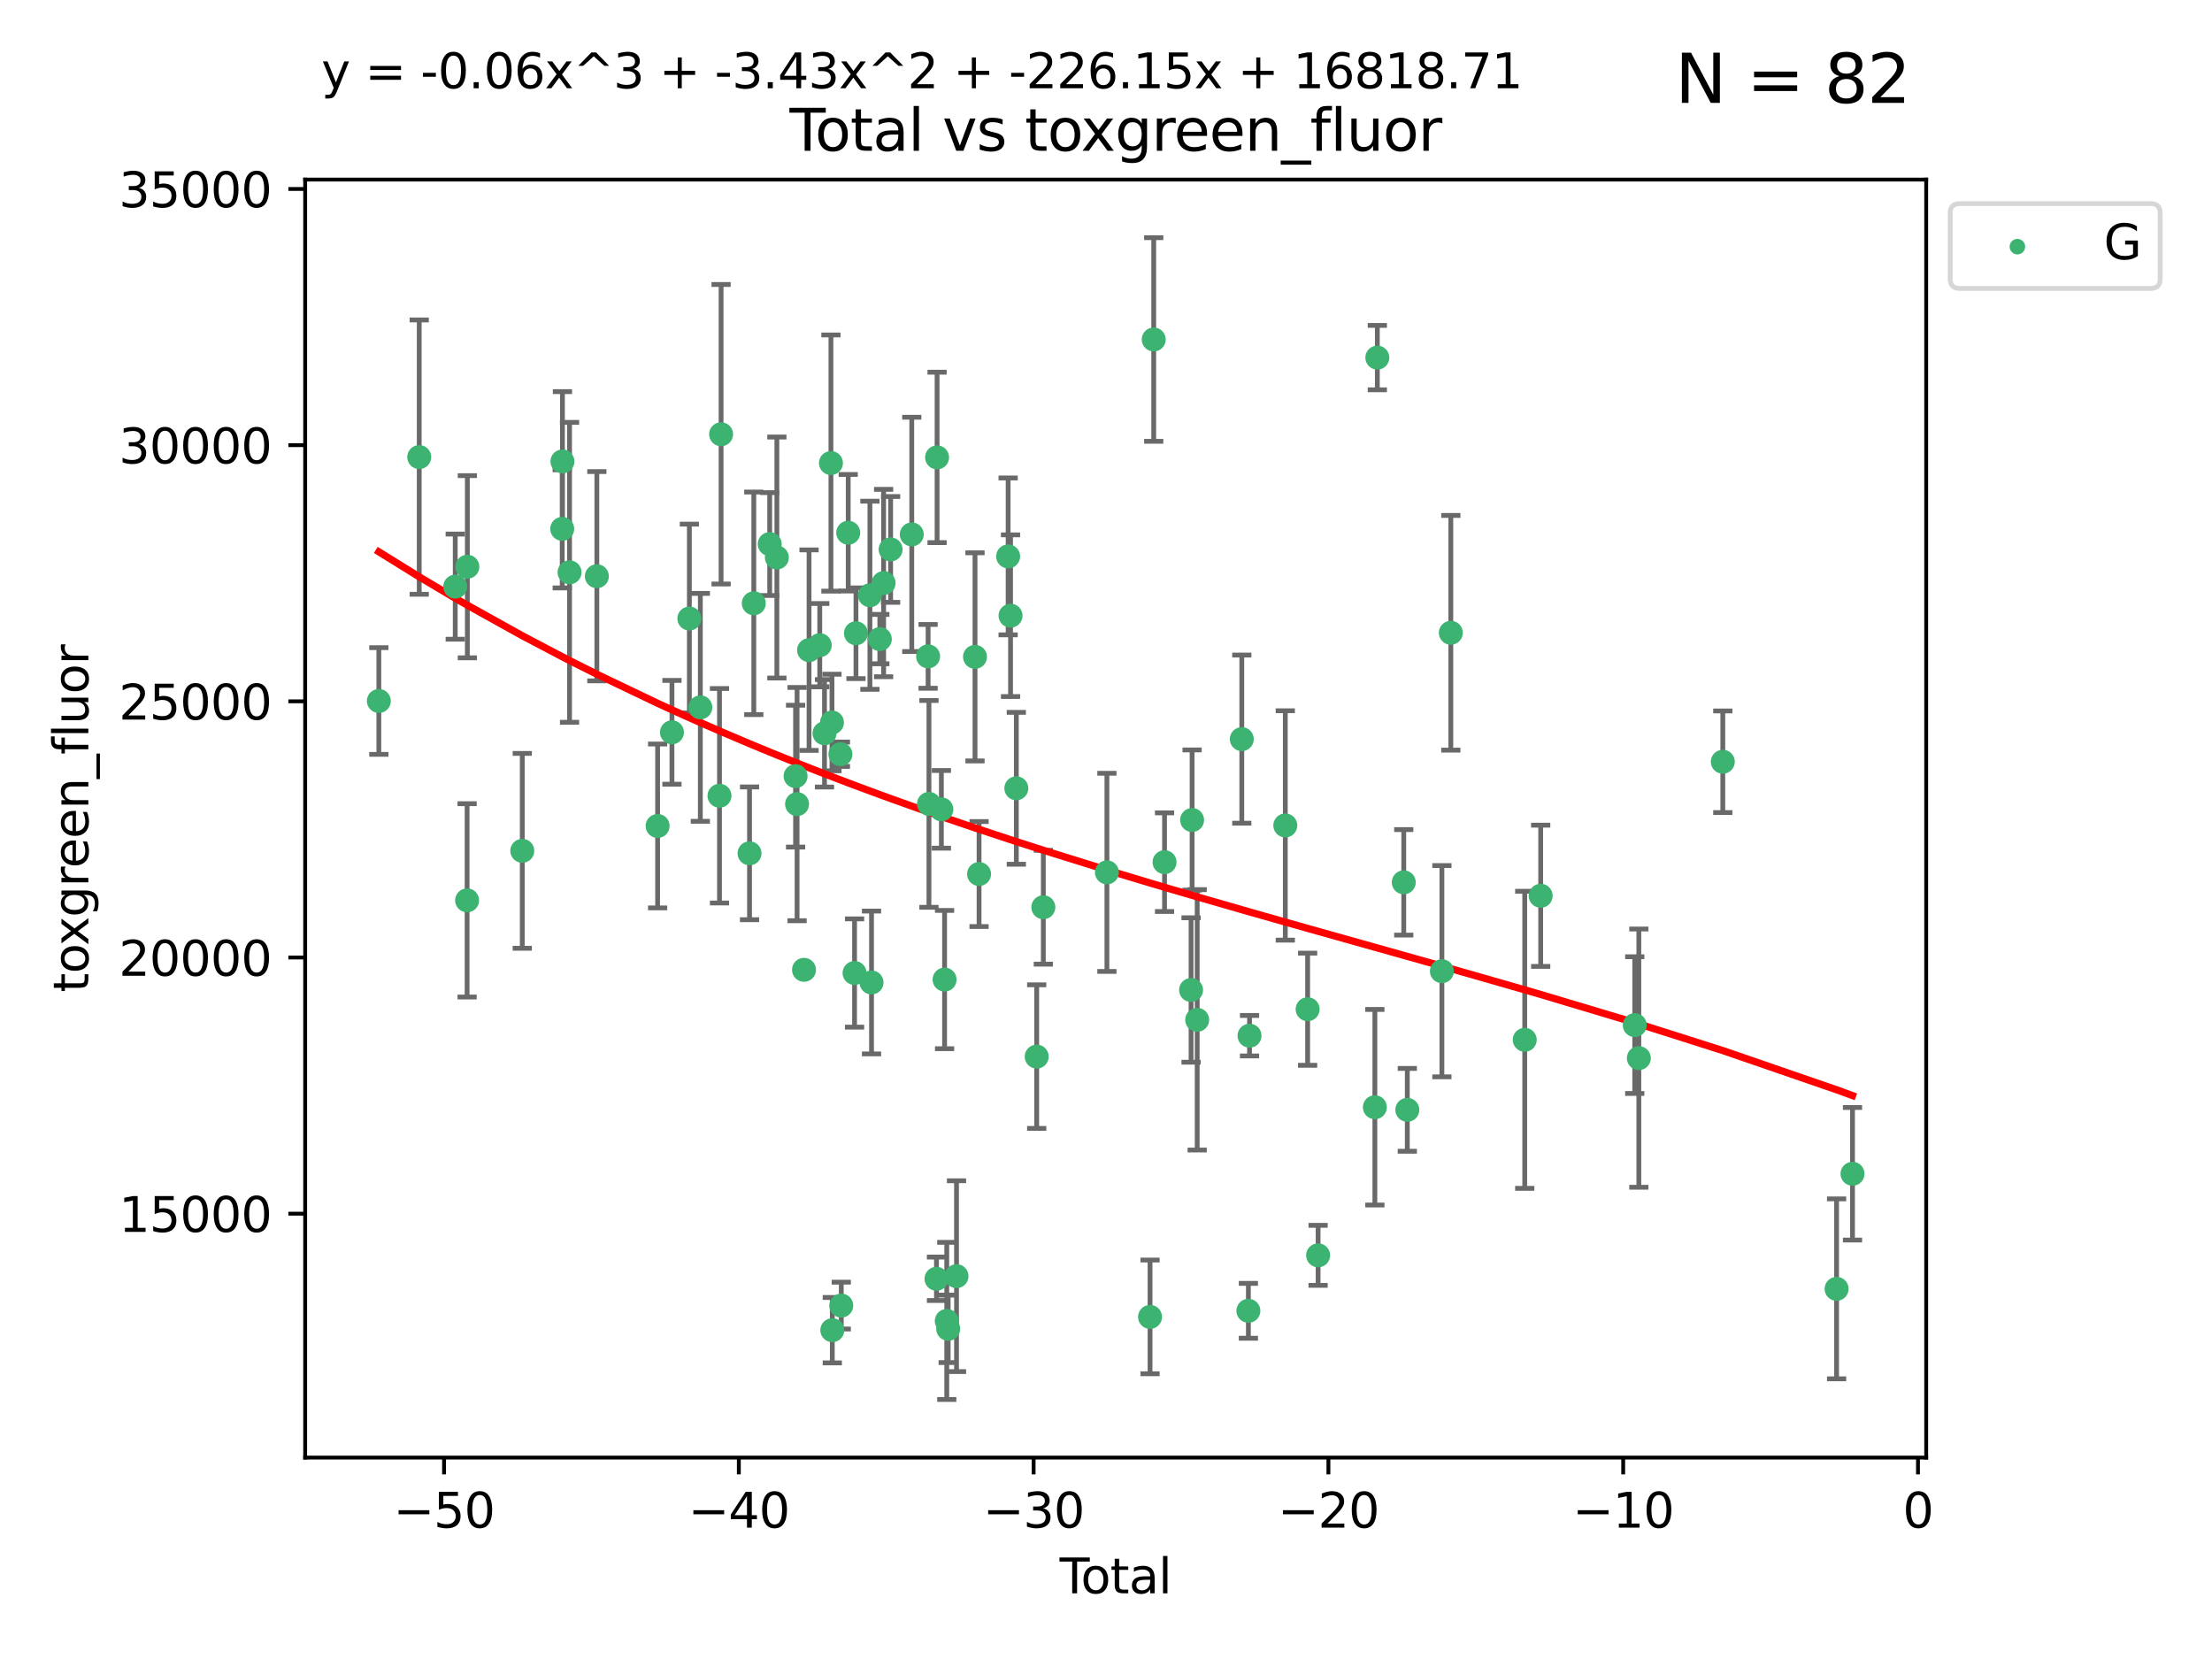 <?xml version="1.0" encoding="utf-8" standalone="no"?>
<!DOCTYPE svg PUBLIC "-//W3C//DTD SVG 1.1//EN"
  "http://www.w3.org/Graphics/SVG/1.1/DTD/svg11.dtd">
<svg xmlns:xlink="http://www.w3.org/1999/xlink" width="460.8pt" height="345.6pt" viewBox="0 0 460.8 345.6" xmlns="http://www.w3.org/2000/svg" version="1.1">
 <defs>
  <style type="text/css">*{stroke-linejoin: round; stroke-linecap: butt}</style>
 </defs>
 <g id="figure_1">
  <g id="patch_1">
   <path d="M 0 345.6 
L 460.8 345.6 
L 460.8 0 
L 0 0 
z
" style="fill: #ffffff"/>
  </g>
  <g id="axes_1">
   <g id="patch_2">
    <path d="M 63.571 303.64 
L 401.26 303.64 
L 401.26 37.411 
L 63.571 37.411 
z
" style="fill: #ffffff"/>
   </g>
   <g id="PathCollection_1">
    <defs>
     <path id="me4337d87ab" d="M 0 1.118 
C 0.297 1.118 0.581 1 0.791 0.791 
C 1 0.581 1.118 0.297 1.118 0 
C 1.118 -0.297 1 -0.581 0.791 -0.791 
C 0.581 -1 0.297 -1.118 0 -1.118 
C -0.297 -1.118 -0.581 -1 -0.791 -0.791 
C -1 -0.581 -1.118 -0.297 -1.118 0 
C -1.118 0.297 -1 0.581 -0.791 0.791 
C -0.581 1 -0.297 1.118 0 1.118 
z
" style="stroke: #3cb371"/>
    </defs>
    <g clip-path="url(#p9356451801)">
     <use xlink:href="#me4337d87ab" x="78.921" y="146.029" style="fill: #3cb371; stroke: #3cb371"/>
     <use xlink:href="#me4337d87ab" x="87.333" y="95.221" style="fill: #3cb371; stroke: #3cb371"/>
     <use xlink:href="#me4337d87ab" x="94.833" y="122.205" style="fill: #3cb371; stroke: #3cb371"/>
     <use xlink:href="#me4337d87ab" x="97.306" y="187.561" style="fill: #3cb371; stroke: #3cb371"/>
     <use xlink:href="#me4337d87ab" x="97.36" y="118.06" style="fill: #3cb371; stroke: #3cb371"/>
     <use xlink:href="#me4337d87ab" x="108.799" y="177.246" style="fill: #3cb371; stroke: #3cb371"/>
     <use xlink:href="#me4337d87ab" x="117.12" y="110.173" style="fill: #3cb371; stroke: #3cb371"/>
     <use xlink:href="#me4337d87ab" x="117.168" y="96.122" style="fill: #3cb371; stroke: #3cb371"/>
     <use xlink:href="#me4337d87ab" x="118.645" y="119.225" style="fill: #3cb371; stroke: #3cb371"/>
     <use xlink:href="#me4337d87ab" x="124.335" y="120.039" style="fill: #3cb371; stroke: #3cb371"/>
     <use xlink:href="#me4337d87ab" x="136.994" y="172.063" style="fill: #3cb371; stroke: #3cb371"/>
     <use xlink:href="#me4337d87ab" x="139.981" y="152.551" style="fill: #3cb371; stroke: #3cb371"/>
     <use xlink:href="#me4337d87ab" x="143.608" y="128.851" style="fill: #3cb371; stroke: #3cb371"/>
     <use xlink:href="#me4337d87ab" x="145.892" y="147.356" style="fill: #3cb371; stroke: #3cb371"/>
     <use xlink:href="#me4337d87ab" x="149.884" y="165.771" style="fill: #3cb371; stroke: #3cb371"/>
     <use xlink:href="#me4337d87ab" x="150.216" y="90.464" style="fill: #3cb371; stroke: #3cb371"/>
     <use xlink:href="#me4337d87ab" x="156.141" y="177.765" style="fill: #3cb371; stroke: #3cb371"/>
     <use xlink:href="#me4337d87ab" x="157.03" y="125.679" style="fill: #3cb371; stroke: #3cb371"/>
     <use xlink:href="#me4337d87ab" x="160.344" y="113.337" style="fill: #3cb371; stroke: #3cb371"/>
     <use xlink:href="#me4337d87ab" x="161.836" y="116.143" style="fill: #3cb371; stroke: #3cb371"/>
     <use xlink:href="#me4337d87ab" x="165.734" y="161.683" style="fill: #3cb371; stroke: #3cb371"/>
     <use xlink:href="#me4337d87ab" x="166.045" y="167.509" style="fill: #3cb371; stroke: #3cb371"/>
     <use xlink:href="#me4337d87ab" x="167.492" y="202.031" style="fill: #3cb371; stroke: #3cb371"/>
     <use xlink:href="#me4337d87ab" x="168.539" y="135.439" style="fill: #3cb371; stroke: #3cb371"/>
     <use xlink:href="#me4337d87ab" x="170.77" y="134.403" style="fill: #3cb371; stroke: #3cb371"/>
     <use xlink:href="#me4337d87ab" x="171.762" y="152.759" style="fill: #3cb371; stroke: #3cb371"/>
     <use xlink:href="#me4337d87ab" x="173.099" y="96.462" style="fill: #3cb371; stroke: #3cb371"/>
     <use xlink:href="#me4337d87ab" x="173.315" y="150.513" style="fill: #3cb371; stroke: #3cb371"/>
     <use xlink:href="#me4337d87ab" x="173.382" y="277.099" style="fill: #3cb371; stroke: #3cb371"/>
     <use xlink:href="#me4337d87ab" x="175.076" y="157.12" style="fill: #3cb371; stroke: #3cb371"/>
     <use xlink:href="#me4337d87ab" x="175.252" y="271.977" style="fill: #3cb371; stroke: #3cb371"/>
     <use xlink:href="#me4337d87ab" x="176.699" y="110.976" style="fill: #3cb371; stroke: #3cb371"/>
     <use xlink:href="#me4337d87ab" x="178.02" y="202.696" style="fill: #3cb371; stroke: #3cb371"/>
     <use xlink:href="#me4337d87ab" x="178.313" y="131.919" style="fill: #3cb371; stroke: #3cb371"/>
     <use xlink:href="#me4337d87ab" x="181.219" y="124.003" style="fill: #3cb371; stroke: #3cb371"/>
     <use xlink:href="#me4337d87ab" x="181.555" y="204.667" style="fill: #3cb371; stroke: #3cb371"/>
     <use xlink:href="#me4337d87ab" x="183.285" y="133.135" style="fill: #3cb371; stroke: #3cb371"/>
     <use xlink:href="#me4337d87ab" x="184.073" y="121.458" style="fill: #3cb371; stroke: #3cb371"/>
     <use xlink:href="#me4337d87ab" x="185.532" y="114.455" style="fill: #3cb371; stroke: #3cb371"/>
     <use xlink:href="#me4337d87ab" x="189.939" y="111.326" style="fill: #3cb371; stroke: #3cb371"/>
     <use xlink:href="#me4337d87ab" x="193.341" y="136.733" style="fill: #3cb371; stroke: #3cb371"/>
     <use xlink:href="#me4337d87ab" x="193.518" y="167.467" style="fill: #3cb371; stroke: #3cb371"/>
     <use xlink:href="#me4337d87ab" x="195.085" y="266.394" style="fill: #3cb371; stroke: #3cb371"/>
     <use xlink:href="#me4337d87ab" x="195.211" y="95.286" style="fill: #3cb371; stroke: #3cb371"/>
     <use xlink:href="#me4337d87ab" x="196.106" y="168.602" style="fill: #3cb371; stroke: #3cb371"/>
     <use xlink:href="#me4337d87ab" x="196.774" y="204.06" style="fill: #3cb371; stroke: #3cb371"/>
     <use xlink:href="#me4337d87ab" x="197.23" y="275.172" style="fill: #3cb371; stroke: #3cb371"/>
     <use xlink:href="#me4337d87ab" x="197.526" y="276.823" style="fill: #3cb371; stroke: #3cb371"/>
     <use xlink:href="#me4337d87ab" x="199.261" y="265.85" style="fill: #3cb371; stroke: #3cb371"/>
     <use xlink:href="#me4337d87ab" x="203.112" y="136.835" style="fill: #3cb371; stroke: #3cb371"/>
     <use xlink:href="#me4337d87ab" x="203.957" y="182.076" style="fill: #3cb371; stroke: #3cb371"/>
     <use xlink:href="#me4337d87ab" x="210.014" y="115.908" style="fill: #3cb371; stroke: #3cb371"/>
     <use xlink:href="#me4337d87ab" x="210.514" y="128.26" style="fill: #3cb371; stroke: #3cb371"/>
     <use xlink:href="#me4337d87ab" x="211.721" y="164.215" style="fill: #3cb371; stroke: #3cb371"/>
     <use xlink:href="#me4337d87ab" x="215.964" y="220.11" style="fill: #3cb371; stroke: #3cb371"/>
     <use xlink:href="#me4337d87ab" x="217.345" y="188.993" style="fill: #3cb371; stroke: #3cb371"/>
     <use xlink:href="#me4337d87ab" x="230.591" y="181.726" style="fill: #3cb371; stroke: #3cb371"/>
     <use xlink:href="#me4337d87ab" x="239.574" y="274.335" style="fill: #3cb371; stroke: #3cb371"/>
     <use xlink:href="#me4337d87ab" x="240.342" y="70.721" style="fill: #3cb371; stroke: #3cb371"/>
     <use xlink:href="#me4337d87ab" x="242.595" y="179.603" style="fill: #3cb371; stroke: #3cb371"/>
     <use xlink:href="#me4337d87ab" x="248.122" y="206.235" style="fill: #3cb371; stroke: #3cb371"/>
     <use xlink:href="#me4337d87ab" x="248.335" y="170.823" style="fill: #3cb371; stroke: #3cb371"/>
     <use xlink:href="#me4337d87ab" x="249.397" y="212.449" style="fill: #3cb371; stroke: #3cb371"/>
     <use xlink:href="#me4337d87ab" x="258.689" y="153.972" style="fill: #3cb371; stroke: #3cb371"/>
     <use xlink:href="#me4337d87ab" x="260.061" y="273.065" style="fill: #3cb371; stroke: #3cb371"/>
     <use xlink:href="#me4337d87ab" x="260.3" y="215.756" style="fill: #3cb371; stroke: #3cb371"/>
     <use xlink:href="#me4337d87ab" x="267.753" y="171.956" style="fill: #3cb371; stroke: #3cb371"/>
     <use xlink:href="#me4337d87ab" x="272.404" y="210.239" style="fill: #3cb371; stroke: #3cb371"/>
     <use xlink:href="#me4337d87ab" x="274.586" y="261.512" style="fill: #3cb371; stroke: #3cb371"/>
     <use xlink:href="#me4337d87ab" x="286.41" y="230.656" style="fill: #3cb371; stroke: #3cb371"/>
     <use xlink:href="#me4337d87ab" x="286.923" y="74.498" style="fill: #3cb371; stroke: #3cb371"/>
     <use xlink:href="#me4337d87ab" x="292.428" y="183.805" style="fill: #3cb371; stroke: #3cb371"/>
     <use xlink:href="#me4337d87ab" x="293.167" y="231.199" style="fill: #3cb371; stroke: #3cb371"/>
     <use xlink:href="#me4337d87ab" x="300.374" y="202.318" style="fill: #3cb371; stroke: #3cb371"/>
     <use xlink:href="#me4337d87ab" x="302.234" y="131.821" style="fill: #3cb371; stroke: #3cb371"/>
     <use xlink:href="#me4337d87ab" x="317.631" y="216.609" style="fill: #3cb371; stroke: #3cb371"/>
     <use xlink:href="#me4337d87ab" x="320.952" y="186.608" style="fill: #3cb371; stroke: #3cb371"/>
     <use xlink:href="#me4337d87ab" x="340.549" y="213.548" style="fill: #3cb371; stroke: #3cb371"/>
     <use xlink:href="#me4337d87ab" x="341.4" y="220.428" style="fill: #3cb371; stroke: #3cb371"/>
     <use xlink:href="#me4337d87ab" x="358.892" y="158.687" style="fill: #3cb371; stroke: #3cb371"/>
     <use xlink:href="#me4337d87ab" x="382.596" y="268.492" style="fill: #3cb371; stroke: #3cb371"/>
     <use xlink:href="#me4337d87ab" x="385.911" y="244.52" style="fill: #3cb371; stroke: #3cb371"/>
    </g>
   </g>
   <g id="matplotlib.axis_1">
    <g id="xtick_1">
     <g id="line2d_1">
      <defs>
       <path id="m24ccec1d81" d="M 0 0 
L 0 3.5 
" style="stroke: #000000; stroke-width: 0.8"/>
      </defs>
      <g>
       <use xlink:href="#m24ccec1d81" x="92.502" y="303.64" style="stroke: #000000; stroke-width: 0.8"/>
      </g>
     </g>
     <g id="text_1">
      <!-- −50 -->
      <g transform="translate(81.949 318.238)scale(0.1 -0.1)">
       <defs>
        <path id="DejaVuSans-2212" d="M 678 2272 
L 4684 2272 
L 4684 1741 
L 678 1741 
L 678 2272 
z
" transform="scale(0.016)"/>
        <path id="DejaVuSans-35" d="M 691 4666 
L 3169 4666 
L 3169 4134 
L 1269 4134 
L 1269 2991 
Q 1406 3038 1543 3061 
Q 1681 3084 1819 3084 
Q 2600 3084 3056 2656 
Q 3513 2228 3513 1497 
Q 3513 744 3044 326 
Q 2575 -91 1722 -91 
Q 1428 -91 1123 -41 
Q 819 9 494 109 
L 494 744 
Q 775 591 1075 516 
Q 1375 441 1709 441 
Q 2250 441 2565 725 
Q 2881 1009 2881 1497 
Q 2881 1984 2565 2268 
Q 2250 2553 1709 2553 
Q 1456 2553 1204 2497 
Q 953 2441 691 2322 
L 691 4666 
z
" transform="scale(0.016)"/>
        <path id="DejaVuSans-30" d="M 2034 4250 
Q 1547 4250 1301 3770 
Q 1056 3291 1056 2328 
Q 1056 1369 1301 889 
Q 1547 409 2034 409 
Q 2525 409 2770 889 
Q 3016 1369 3016 2328 
Q 3016 3291 2770 3770 
Q 2525 4250 2034 4250 
z
M 2034 4750 
Q 2819 4750 3233 4129 
Q 3647 3509 3647 2328 
Q 3647 1150 3233 529 
Q 2819 -91 2034 -91 
Q 1250 -91 836 529 
Q 422 1150 422 2328 
Q 422 3509 836 4129 
Q 1250 4750 2034 4750 
z
" transform="scale(0.016)"/>
       </defs>
       <use xlink:href="#DejaVuSans-2212"/>
       <use xlink:href="#DejaVuSans-35" x="83.789"/>
       <use xlink:href="#DejaVuSans-30" x="147.412"/>
      </g>
     </g>
    </g>
    <g id="xtick_2">
     <g id="line2d_2">
      <g>
       <use xlink:href="#m24ccec1d81" x="153.912" y="303.64" style="stroke: #000000; stroke-width: 0.8"/>
      </g>
     </g>
     <g id="text_2">
      <!-- −40 -->
      <g transform="translate(143.359 318.238)scale(0.1 -0.1)">
       <defs>
        <path id="DejaVuSans-34" d="M 2419 4116 
L 825 1625 
L 2419 1625 
L 2419 4116 
z
M 2253 4666 
L 3047 4666 
L 3047 1625 
L 3713 1625 
L 3713 1100 
L 3047 1100 
L 3047 0 
L 2419 0 
L 2419 1100 
L 313 1100 
L 313 1709 
L 2253 4666 
z
" transform="scale(0.016)"/>
       </defs>
       <use xlink:href="#DejaVuSans-2212"/>
       <use xlink:href="#DejaVuSans-34" x="83.789"/>
       <use xlink:href="#DejaVuSans-30" x="147.412"/>
      </g>
     </g>
    </g>
    <g id="xtick_3">
     <g id="line2d_3">
      <g>
       <use xlink:href="#m24ccec1d81" x="215.322" y="303.64" style="stroke: #000000; stroke-width: 0.8"/>
      </g>
     </g>
     <g id="text_3">
      <!-- −30 -->
      <g transform="translate(204.77 318.238)scale(0.1 -0.1)">
       <defs>
        <path id="DejaVuSans-33" d="M 2597 2516 
Q 3050 2419 3304 2112 
Q 3559 1806 3559 1356 
Q 3559 666 3084 287 
Q 2609 -91 1734 -91 
Q 1441 -91 1130 -33 
Q 819 25 488 141 
L 488 750 
Q 750 597 1062 519 
Q 1375 441 1716 441 
Q 2309 441 2620 675 
Q 2931 909 2931 1356 
Q 2931 1769 2642 2001 
Q 2353 2234 1838 2234 
L 1294 2234 
L 1294 2753 
L 1863 2753 
Q 2328 2753 2575 2939 
Q 2822 3125 2822 3475 
Q 2822 3834 2567 4026 
Q 2313 4219 1838 4219 
Q 1578 4219 1281 4162 
Q 984 4106 628 3988 
L 628 4550 
Q 988 4650 1302 4700 
Q 1616 4750 1894 4750 
Q 2613 4750 3031 4423 
Q 3450 4097 3450 3541 
Q 3450 3153 3228 2886 
Q 3006 2619 2597 2516 
z
" transform="scale(0.016)"/>
       </defs>
       <use xlink:href="#DejaVuSans-2212"/>
       <use xlink:href="#DejaVuSans-33" x="83.789"/>
       <use xlink:href="#DejaVuSans-30" x="147.412"/>
      </g>
     </g>
    </g>
    <g id="xtick_4">
     <g id="line2d_4">
      <g>
       <use xlink:href="#m24ccec1d81" x="276.732" y="303.64" style="stroke: #000000; stroke-width: 0.8"/>
      </g>
     </g>
     <g id="text_4">
      <!-- −20 -->
      <g transform="translate(266.18 318.238)scale(0.1 -0.1)">
       <defs>
        <path id="DejaVuSans-32" d="M 1228 531 
L 3431 531 
L 3431 0 
L 469 0 
L 469 531 
Q 828 903 1448 1529 
Q 2069 2156 2228 2338 
Q 2531 2678 2651 2914 
Q 2772 3150 2772 3378 
Q 2772 3750 2511 3984 
Q 2250 4219 1831 4219 
Q 1534 4219 1204 4116 
Q 875 4013 500 3803 
L 500 4441 
Q 881 4594 1212 4672 
Q 1544 4750 1819 4750 
Q 2544 4750 2975 4387 
Q 3406 4025 3406 3419 
Q 3406 3131 3298 2873 
Q 3191 2616 2906 2266 
Q 2828 2175 2409 1742 
Q 1991 1309 1228 531 
z
" transform="scale(0.016)"/>
       </defs>
       <use xlink:href="#DejaVuSans-2212"/>
       <use xlink:href="#DejaVuSans-32" x="83.789"/>
       <use xlink:href="#DejaVuSans-30" x="147.412"/>
      </g>
     </g>
    </g>
    <g id="xtick_5">
     <g id="line2d_5">
      <g>
       <use xlink:href="#m24ccec1d81" x="338.142" y="303.64" style="stroke: #000000; stroke-width: 0.8"/>
      </g>
     </g>
     <g id="text_5">
      <!-- −10 -->
      <g transform="translate(327.59 318.238)scale(0.1 -0.1)">
       <defs>
        <path id="DejaVuSans-31" d="M 794 531 
L 1825 531 
L 1825 4091 
L 703 3866 
L 703 4441 
L 1819 4666 
L 2450 4666 
L 2450 531 
L 3481 531 
L 3481 0 
L 794 0 
L 794 531 
z
" transform="scale(0.016)"/>
       </defs>
       <use xlink:href="#DejaVuSans-2212"/>
       <use xlink:href="#DejaVuSans-31" x="83.789"/>
       <use xlink:href="#DejaVuSans-30" x="147.412"/>
      </g>
     </g>
    </g>
    <g id="xtick_6">
     <g id="line2d_6">
      <g>
       <use xlink:href="#m24ccec1d81" x="399.552" y="303.64" style="stroke: #000000; stroke-width: 0.8"/>
      </g>
     </g>
     <g id="text_6">
      <!-- 0 -->
      <g transform="translate(396.371 318.238)scale(0.1 -0.1)">
       <use xlink:href="#DejaVuSans-30"/>
      </g>
     </g>
    </g>
    <g id="text_7">
     <!-- Total -->
     <g transform="translate(220.739 331.917)scale(0.1 -0.1)">
      <defs>
       <path id="DejaVuSans-54" d="M -19 4666 
L 3928 4666 
L 3928 4134 
L 2272 4134 
L 2272 0 
L 1638 0 
L 1638 4134 
L -19 4134 
L -19 4666 
z
" transform="scale(0.016)"/>
       <path id="DejaVuSans-6f" d="M 1959 3097 
Q 1497 3097 1228 2736 
Q 959 2375 959 1747 
Q 959 1119 1226 758 
Q 1494 397 1959 397 
Q 2419 397 2687 759 
Q 2956 1122 2956 1747 
Q 2956 2369 2687 2733 
Q 2419 3097 1959 3097 
z
M 1959 3584 
Q 2709 3584 3137 3096 
Q 3566 2609 3566 1747 
Q 3566 888 3137 398 
Q 2709 -91 1959 -91 
Q 1206 -91 779 398 
Q 353 888 353 1747 
Q 353 2609 779 3096 
Q 1206 3584 1959 3584 
z
" transform="scale(0.016)"/>
       <path id="DejaVuSans-74" d="M 1172 4494 
L 1172 3500 
L 2356 3500 
L 2356 3053 
L 1172 3053 
L 1172 1153 
Q 1172 725 1289 603 
Q 1406 481 1766 481 
L 2356 481 
L 2356 0 
L 1766 0 
Q 1100 0 847 248 
Q 594 497 594 1153 
L 594 3053 
L 172 3053 
L 172 3500 
L 594 3500 
L 594 4494 
L 1172 4494 
z
" transform="scale(0.016)"/>
       <path id="DejaVuSans-61" d="M 2194 1759 
Q 1497 1759 1228 1600 
Q 959 1441 959 1056 
Q 959 750 1161 570 
Q 1363 391 1709 391 
Q 2188 391 2477 730 
Q 2766 1069 2766 1631 
L 2766 1759 
L 2194 1759 
z
M 3341 1997 
L 3341 0 
L 2766 0 
L 2766 531 
Q 2569 213 2275 61 
Q 1981 -91 1556 -91 
Q 1019 -91 701 211 
Q 384 513 384 1019 
Q 384 1609 779 1909 
Q 1175 2209 1959 2209 
L 2766 2209 
L 2766 2266 
Q 2766 2663 2505 2880 
Q 2244 3097 1772 3097 
Q 1472 3097 1187 3025 
Q 903 2953 641 2809 
L 641 3341 
Q 956 3463 1253 3523 
Q 1550 3584 1831 3584 
Q 2591 3584 2966 3190 
Q 3341 2797 3341 1997 
z
" transform="scale(0.016)"/>
       <path id="DejaVuSans-6c" d="M 603 4863 
L 1178 4863 
L 1178 0 
L 603 0 
L 603 4863 
z
" transform="scale(0.016)"/>
      </defs>
      <use xlink:href="#DejaVuSans-54"/>
      <use xlink:href="#DejaVuSans-6f" x="44.084"/>
      <use xlink:href="#DejaVuSans-74" x="105.266"/>
      <use xlink:href="#DejaVuSans-61" x="144.475"/>
      <use xlink:href="#DejaVuSans-6c" x="205.754"/>
     </g>
    </g>
   </g>
   <g id="matplotlib.axis_2">
    <g id="ytick_1">
     <g id="line2d_7">
      <defs>
       <path id="m6a55d26c9e" d="M 0 0 
L -3.5 0 
" style="stroke: #000000; stroke-width: 0.8"/>
      </defs>
      <g>
       <use xlink:href="#m6a55d26c9e" x="63.571" y="252.829" style="stroke: #000000; stroke-width: 0.8"/>
      </g>
     </g>
     <g id="text_8">
      <!-- 15000 -->
      <g transform="translate(24.759 256.628)scale(0.1 -0.1)">
       <use xlink:href="#DejaVuSans-31"/>
       <use xlink:href="#DejaVuSans-35" x="63.623"/>
       <use xlink:href="#DejaVuSans-30" x="127.246"/>
       <use xlink:href="#DejaVuSans-30" x="190.869"/>
       <use xlink:href="#DejaVuSans-30" x="254.492"/>
      </g>
     </g>
    </g>
    <g id="ytick_2">
     <g id="line2d_8">
      <g>
       <use xlink:href="#m6a55d26c9e" x="63.571" y="199.464" style="stroke: #000000; stroke-width: 0.8"/>
      </g>
     </g>
     <g id="text_9">
      <!-- 20000 -->
      <g transform="translate(24.759 203.263)scale(0.1 -0.1)">
       <use xlink:href="#DejaVuSans-32"/>
       <use xlink:href="#DejaVuSans-30" x="63.623"/>
       <use xlink:href="#DejaVuSans-30" x="127.246"/>
       <use xlink:href="#DejaVuSans-30" x="190.869"/>
       <use xlink:href="#DejaVuSans-30" x="254.492"/>
      </g>
     </g>
    </g>
    <g id="ytick_3">
     <g id="line2d_9">
      <g>
       <use xlink:href="#m6a55d26c9e" x="63.571" y="146.098" style="stroke: #000000; stroke-width: 0.8"/>
      </g>
     </g>
     <g id="text_10">
      <!-- 25000 -->
      <g transform="translate(24.759 149.897)scale(0.1 -0.1)">
       <use xlink:href="#DejaVuSans-32"/>
       <use xlink:href="#DejaVuSans-35" x="63.623"/>
       <use xlink:href="#DejaVuSans-30" x="127.246"/>
       <use xlink:href="#DejaVuSans-30" x="190.869"/>
       <use xlink:href="#DejaVuSans-30" x="254.492"/>
      </g>
     </g>
    </g>
    <g id="ytick_4">
     <g id="line2d_10">
      <g>
       <use xlink:href="#m6a55d26c9e" x="63.571" y="92.733" style="stroke: #000000; stroke-width: 0.8"/>
      </g>
     </g>
     <g id="text_11">
      <!-- 30000 -->
      <g transform="translate(24.759 96.532)scale(0.1 -0.1)">
       <use xlink:href="#DejaVuSans-33"/>
       <use xlink:href="#DejaVuSans-30" x="63.623"/>
       <use xlink:href="#DejaVuSans-30" x="127.246"/>
       <use xlink:href="#DejaVuSans-30" x="190.869"/>
       <use xlink:href="#DejaVuSans-30" x="254.492"/>
      </g>
     </g>
    </g>
    <g id="ytick_5">
     <g id="line2d_11">
      <g>
       <use xlink:href="#m6a55d26c9e" x="63.571" y="39.367" style="stroke: #000000; stroke-width: 0.8"/>
      </g>
     </g>
     <g id="text_12">
      <!-- 35000 -->
      <g transform="translate(24.759 43.166)scale(0.1 -0.1)">
       <use xlink:href="#DejaVuSans-33"/>
       <use xlink:href="#DejaVuSans-35" x="63.623"/>
       <use xlink:href="#DejaVuSans-30" x="127.246"/>
       <use xlink:href="#DejaVuSans-30" x="190.869"/>
       <use xlink:href="#DejaVuSans-30" x="254.492"/>
      </g>
     </g>
    </g>
    <g id="text_13">
     <!-- toxgreen_fluor -->
     <g transform="translate(18.401 206.72)rotate(-90)scale(0.1 -0.1)">
      <defs>
       <path id="DejaVuSans-78" d="M 3513 3500 
L 2247 1797 
L 3578 0 
L 2900 0 
L 1881 1375 
L 863 0 
L 184 0 
L 1544 1831 
L 300 3500 
L 978 3500 
L 1906 2253 
L 2834 3500 
L 3513 3500 
z
" transform="scale(0.016)"/>
       <path id="DejaVuSans-67" d="M 2906 1791 
Q 2906 2416 2648 2759 
Q 2391 3103 1925 3103 
Q 1463 3103 1205 2759 
Q 947 2416 947 1791 
Q 947 1169 1205 825 
Q 1463 481 1925 481 
Q 2391 481 2648 825 
Q 2906 1169 2906 1791 
z
M 3481 434 
Q 3481 -459 3084 -895 
Q 2688 -1331 1869 -1331 
Q 1566 -1331 1297 -1286 
Q 1028 -1241 775 -1147 
L 775 -588 
Q 1028 -725 1275 -790 
Q 1522 -856 1778 -856 
Q 2344 -856 2625 -561 
Q 2906 -266 2906 331 
L 2906 616 
Q 2728 306 2450 153 
Q 2172 0 1784 0 
Q 1141 0 747 490 
Q 353 981 353 1791 
Q 353 2603 747 3093 
Q 1141 3584 1784 3584 
Q 2172 3584 2450 3431 
Q 2728 3278 2906 2969 
L 2906 3500 
L 3481 3500 
L 3481 434 
z
" transform="scale(0.016)"/>
       <path id="DejaVuSans-72" d="M 2631 2963 
Q 2534 3019 2420 3045 
Q 2306 3072 2169 3072 
Q 1681 3072 1420 2755 
Q 1159 2438 1159 1844 
L 1159 0 
L 581 0 
L 581 3500 
L 1159 3500 
L 1159 2956 
Q 1341 3275 1631 3429 
Q 1922 3584 2338 3584 
Q 2397 3584 2469 3576 
Q 2541 3569 2628 3553 
L 2631 2963 
z
" transform="scale(0.016)"/>
       <path id="DejaVuSans-65" d="M 3597 1894 
L 3597 1613 
L 953 1613 
Q 991 1019 1311 708 
Q 1631 397 2203 397 
Q 2534 397 2845 478 
Q 3156 559 3463 722 
L 3463 178 
Q 3153 47 2828 -22 
Q 2503 -91 2169 -91 
Q 1331 -91 842 396 
Q 353 884 353 1716 
Q 353 2575 817 3079 
Q 1281 3584 2069 3584 
Q 2775 3584 3186 3129 
Q 3597 2675 3597 1894 
z
M 3022 2063 
Q 3016 2534 2758 2815 
Q 2500 3097 2075 3097 
Q 1594 3097 1305 2825 
Q 1016 2553 972 2059 
L 3022 2063 
z
" transform="scale(0.016)"/>
       <path id="DejaVuSans-6e" d="M 3513 2113 
L 3513 0 
L 2938 0 
L 2938 2094 
Q 2938 2591 2744 2837 
Q 2550 3084 2163 3084 
Q 1697 3084 1428 2787 
Q 1159 2491 1159 1978 
L 1159 0 
L 581 0 
L 581 3500 
L 1159 3500 
L 1159 2956 
Q 1366 3272 1645 3428 
Q 1925 3584 2291 3584 
Q 2894 3584 3203 3211 
Q 3513 2838 3513 2113 
z
" transform="scale(0.016)"/>
       <path id="DejaVuSans-5f" d="M 3263 -1063 
L 3263 -1509 
L -63 -1509 
L -63 -1063 
L 3263 -1063 
z
" transform="scale(0.016)"/>
       <path id="DejaVuSans-66" d="M 2375 4863 
L 2375 4384 
L 1825 4384 
Q 1516 4384 1395 4259 
Q 1275 4134 1275 3809 
L 1275 3500 
L 2222 3500 
L 2222 3053 
L 1275 3053 
L 1275 0 
L 697 0 
L 697 3053 
L 147 3053 
L 147 3500 
L 697 3500 
L 697 3744 
Q 697 4328 969 4595 
Q 1241 4863 1831 4863 
L 2375 4863 
z
" transform="scale(0.016)"/>
       <path id="DejaVuSans-75" d="M 544 1381 
L 544 3500 
L 1119 3500 
L 1119 1403 
Q 1119 906 1312 657 
Q 1506 409 1894 409 
Q 2359 409 2629 706 
Q 2900 1003 2900 1516 
L 2900 3500 
L 3475 3500 
L 3475 0 
L 2900 0 
L 2900 538 
Q 2691 219 2414 64 
Q 2138 -91 1772 -91 
Q 1169 -91 856 284 
Q 544 659 544 1381 
z
M 1991 3584 
L 1991 3584 
z
" transform="scale(0.016)"/>
      </defs>
      <use xlink:href="#DejaVuSans-74"/>
      <use xlink:href="#DejaVuSans-6f" x="39.209"/>
      <use xlink:href="#DejaVuSans-78" x="97.266"/>
      <use xlink:href="#DejaVuSans-67" x="156.445"/>
      <use xlink:href="#DejaVuSans-72" x="219.922"/>
      <use xlink:href="#DejaVuSans-65" x="258.785"/>
      <use xlink:href="#DejaVuSans-65" x="320.309"/>
      <use xlink:href="#DejaVuSans-6e" x="381.832"/>
      <use xlink:href="#DejaVuSans-5f" x="445.211"/>
      <use xlink:href="#DejaVuSans-66" x="495.211"/>
      <use xlink:href="#DejaVuSans-6c" x="530.416"/>
      <use xlink:href="#DejaVuSans-75" x="558.199"/>
      <use xlink:href="#DejaVuSans-6f" x="621.578"/>
      <use xlink:href="#DejaVuSans-72" x="682.76"/>
     </g>
    </g>
   </g>
   <g id="LineCollection_1">
    <path d="M 78.921 157.145 
L 78.921 134.913 
" clip-path="url(#p9356451801)" style="fill: none; stroke: #696969"/>
    <path d="M 87.333 123.793 
L 87.333 66.649 
" clip-path="url(#p9356451801)" style="fill: none; stroke: #696969"/>
    <path d="M 94.833 133.157 
L 94.833 111.254 
" clip-path="url(#p9356451801)" style="fill: none; stroke: #696969"/>
    <path d="M 97.306 207.699 
L 97.306 167.422 
" clip-path="url(#p9356451801)" style="fill: none; stroke: #696969"/>
    <path d="M 97.36 137.034 
L 97.36 99.086 
" clip-path="url(#p9356451801)" style="fill: none; stroke: #696969"/>
    <path d="M 108.799 197.543 
L 108.799 156.949 
" clip-path="url(#p9356451801)" style="fill: none; stroke: #696969"/>
    <path d="M 117.12 122.476 
L 117.12 97.87 
" clip-path="url(#p9356451801)" style="fill: none; stroke: #696969"/>
    <path d="M 117.168 110.663 
L 117.168 81.58 
" clip-path="url(#p9356451801)" style="fill: none; stroke: #696969"/>
    <path d="M 118.645 150.465 
L 118.645 87.985 
" clip-path="url(#p9356451801)" style="fill: none; stroke: #696969"/>
    <path d="M 124.335 141.838 
L 124.335 98.239 
" clip-path="url(#p9356451801)" style="fill: none; stroke: #696969"/>
    <path d="M 136.994 189.128 
L 136.994 154.999 
" clip-path="url(#p9356451801)" style="fill: none; stroke: #696969"/>
    <path d="M 139.981 163.359 
L 139.981 141.742 
" clip-path="url(#p9356451801)" style="fill: none; stroke: #696969"/>
    <path d="M 143.608 148.52 
L 143.608 109.182 
" clip-path="url(#p9356451801)" style="fill: none; stroke: #696969"/>
    <path d="M 145.892 171.096 
L 145.892 123.616 
" clip-path="url(#p9356451801)" style="fill: none; stroke: #696969"/>
    <path d="M 149.884 188.108 
L 149.884 143.434 
" clip-path="url(#p9356451801)" style="fill: none; stroke: #696969"/>
    <path d="M 150.216 121.661 
L 150.216 59.267 
" clip-path="url(#p9356451801)" style="fill: none; stroke: #696969"/>
    <path d="M 156.141 191.594 
L 156.141 163.936 
" clip-path="url(#p9356451801)" style="fill: none; stroke: #696969"/>
    <path d="M 157.03 148.861 
L 157.03 102.497 
" clip-path="url(#p9356451801)" style="fill: none; stroke: #696969"/>
    <path d="M 160.344 124.055 
L 160.344 102.62 
" clip-path="url(#p9356451801)" style="fill: none; stroke: #696969"/>
    <path d="M 161.836 141.244 
L 161.836 91.041 
" clip-path="url(#p9356451801)" style="fill: none; stroke: #696969"/>
    <path d="M 165.734 176.458 
L 165.734 146.907 
" clip-path="url(#p9356451801)" style="fill: none; stroke: #696969"/>
    <path d="M 166.045 191.803 
L 166.045 143.214 
" clip-path="url(#p9356451801)" style="fill: none; stroke: #696969"/>
    <path d="M 167.492 202.829 
L 167.492 201.232 
" clip-path="url(#p9356451801)" style="fill: none; stroke: #696969"/>
    <path d="M 168.539 156.322 
L 168.539 114.557 
" clip-path="url(#p9356451801)" style="fill: none; stroke: #696969"/>
    <path d="M 170.77 143.083 
L 170.77 125.723 
" clip-path="url(#p9356451801)" style="fill: none; stroke: #696969"/>
    <path d="M 171.762 163.955 
L 171.762 141.562 
" clip-path="url(#p9356451801)" style="fill: none; stroke: #696969"/>
    <path d="M 173.099 123.148 
L 173.099 69.776 
" clip-path="url(#p9356451801)" style="fill: none; stroke: #696969"/>
    <path d="M 173.315 160.573 
L 173.315 140.453 
" clip-path="url(#p9356451801)" style="fill: none; stroke: #696969"/>
    <path d="M 173.382 283.914 
L 173.382 270.285 
" clip-path="url(#p9356451801)" style="fill: none; stroke: #696969"/>
    <path d="M 175.076 159.657 
L 175.076 154.583 
" clip-path="url(#p9356451801)" style="fill: none; stroke: #696969"/>
    <path d="M 175.252 276.858 
L 175.252 267.096 
" clip-path="url(#p9356451801)" style="fill: none; stroke: #696969"/>
    <path d="M 176.699 123.112 
L 176.699 98.84 
" clip-path="url(#p9356451801)" style="fill: none; stroke: #696969"/>
    <path d="M 178.02 213.972 
L 178.02 191.42 
" clip-path="url(#p9356451801)" style="fill: none; stroke: #696969"/>
    <path d="M 178.313 141.367 
L 178.313 122.472 
" clip-path="url(#p9356451801)" style="fill: none; stroke: #696969"/>
    <path d="M 181.219 143.599 
L 181.219 104.408 
" clip-path="url(#p9356451801)" style="fill: none; stroke: #696969"/>
    <path d="M 181.555 219.541 
L 181.555 189.794 
" clip-path="url(#p9356451801)" style="fill: none; stroke: #696969"/>
    <path d="M 183.285 138.276 
L 183.285 127.994 
" clip-path="url(#p9356451801)" style="fill: none; stroke: #696969"/>
    <path d="M 184.073 140.976 
L 184.073 101.94 
" clip-path="url(#p9356451801)" style="fill: none; stroke: #696969"/>
    <path d="M 185.532 125.479 
L 185.532 103.432 
" clip-path="url(#p9356451801)" style="fill: none; stroke: #696969"/>
    <path d="M 189.939 135.731 
L 189.939 86.921 
" clip-path="url(#p9356451801)" style="fill: none; stroke: #696969"/>
    <path d="M 193.341 143.378 
L 193.341 130.087 
" clip-path="url(#p9356451801)" style="fill: none; stroke: #696969"/>
    <path d="M 193.518 189.005 
L 193.518 145.929 
" clip-path="url(#p9356451801)" style="fill: none; stroke: #696969"/>
    <path d="M 195.085 270.917 
L 195.085 261.871 
" clip-path="url(#p9356451801)" style="fill: none; stroke: #696969"/>
    <path d="M 195.211 113.036 
L 195.211 77.537 
" clip-path="url(#p9356451801)" style="fill: none; stroke: #696969"/>
    <path d="M 196.106 176.69 
L 196.106 160.514 
" clip-path="url(#p9356451801)" style="fill: none; stroke: #696969"/>
    <path d="M 196.774 218.462 
L 196.774 189.658 
" clip-path="url(#p9356451801)" style="fill: none; stroke: #696969"/>
    <path d="M 197.23 291.539 
L 197.23 258.805 
" clip-path="url(#p9356451801)" style="fill: none; stroke: #696969"/>
    <path d="M 197.526 283.85 
L 197.526 269.797 
" clip-path="url(#p9356451801)" style="fill: none; stroke: #696969"/>
    <path d="M 199.261 285.723 
L 199.261 245.978 
" clip-path="url(#p9356451801)" style="fill: none; stroke: #696969"/>
    <path d="M 203.112 158.516 
L 203.112 115.154 
" clip-path="url(#p9356451801)" style="fill: none; stroke: #696969"/>
    <path d="M 203.957 193.014 
L 203.957 171.138 
" clip-path="url(#p9356451801)" style="fill: none; stroke: #696969"/>
    <path d="M 210.014 132.248 
L 210.014 99.568 
" clip-path="url(#p9356451801)" style="fill: none; stroke: #696969"/>
    <path d="M 210.514 145.102 
L 210.514 111.419 
" clip-path="url(#p9356451801)" style="fill: none; stroke: #696969"/>
    <path d="M 211.721 180.035 
L 211.721 148.395 
" clip-path="url(#p9356451801)" style="fill: none; stroke: #696969"/>
    <path d="M 215.964 235.067 
L 215.964 205.152 
" clip-path="url(#p9356451801)" style="fill: none; stroke: #696969"/>
    <path d="M 217.345 200.849 
L 217.345 177.138 
" clip-path="url(#p9356451801)" style="fill: none; stroke: #696969"/>
    <path d="M 230.591 202.364 
L 230.591 161.088 
" clip-path="url(#p9356451801)" style="fill: none; stroke: #696969"/>
    <path d="M 239.574 286.182 
L 239.574 262.489 
" clip-path="url(#p9356451801)" style="fill: none; stroke: #696969"/>
    <path d="M 240.342 91.93 
L 240.342 49.513 
" clip-path="url(#p9356451801)" style="fill: none; stroke: #696969"/>
    <path d="M 242.595 189.876 
L 242.595 169.331 
" clip-path="url(#p9356451801)" style="fill: none; stroke: #696969"/>
    <path d="M 248.122 221.279 
L 248.122 191.191 
" clip-path="url(#p9356451801)" style="fill: none; stroke: #696969"/>
    <path d="M 248.335 185.424 
L 248.335 156.221 
" clip-path="url(#p9356451801)" style="fill: none; stroke: #696969"/>
    <path d="M 249.397 239.569 
L 249.397 185.328 
" clip-path="url(#p9356451801)" style="fill: none; stroke: #696969"/>
    <path d="M 258.689 171.485 
L 258.689 136.46 
" clip-path="url(#p9356451801)" style="fill: none; stroke: #696969"/>
    <path d="M 260.061 278.778 
L 260.061 267.351 
" clip-path="url(#p9356451801)" style="fill: none; stroke: #696969"/>
    <path d="M 260.3 219.975 
L 260.3 211.537 
" clip-path="url(#p9356451801)" style="fill: none; stroke: #696969"/>
    <path d="M 267.753 195.848 
L 267.753 148.065 
" clip-path="url(#p9356451801)" style="fill: none; stroke: #696969"/>
    <path d="M 272.404 221.922 
L 272.404 198.557 
" clip-path="url(#p9356451801)" style="fill: none; stroke: #696969"/>
    <path d="M 274.586 267.765 
L 274.586 255.26 
" clip-path="url(#p9356451801)" style="fill: none; stroke: #696969"/>
    <path d="M 286.41 251.025 
L 286.41 210.286 
" clip-path="url(#p9356451801)" style="fill: none; stroke: #696969"/>
    <path d="M 286.923 81.207 
L 286.923 67.79 
" clip-path="url(#p9356451801)" style="fill: none; stroke: #696969"/>
    <path d="M 292.428 194.792 
L 292.428 172.819 
" clip-path="url(#p9356451801)" style="fill: none; stroke: #696969"/>
    <path d="M 293.167 239.823 
L 293.167 222.574 
" clip-path="url(#p9356451801)" style="fill: none; stroke: #696969"/>
    <path d="M 300.374 224.32 
L 300.374 180.316 
" clip-path="url(#p9356451801)" style="fill: none; stroke: #696969"/>
    <path d="M 302.234 156.268 
L 302.234 107.374 
" clip-path="url(#p9356451801)" style="fill: none; stroke: #696969"/>
    <path d="M 317.631 247.555 
L 317.631 185.664 
" clip-path="url(#p9356451801)" style="fill: none; stroke: #696969"/>
    <path d="M 320.952 201.319 
L 320.952 171.897 
" clip-path="url(#p9356451801)" style="fill: none; stroke: #696969"/>
    <path d="M 340.549 227.792 
L 340.549 199.305 
" clip-path="url(#p9356451801)" style="fill: none; stroke: #696969"/>
    <path d="M 341.4 247.327 
L 341.4 193.529 
" clip-path="url(#p9356451801)" style="fill: none; stroke: #696969"/>
    <path d="M 358.892 169.271 
L 358.892 148.103 
" clip-path="url(#p9356451801)" style="fill: none; stroke: #696969"/>
    <path d="M 382.596 287.234 
L 382.596 249.75 
" clip-path="url(#p9356451801)" style="fill: none; stroke: #696969"/>
    <path d="M 385.911 258.328 
L 385.911 230.713 
" clip-path="url(#p9356451801)" style="fill: none; stroke: #696969"/>
   </g>
   <g id="line2d_12">
    <defs>
     <path id="m8f7041d579" d="M 2 0 
L -2 -0 
" style="stroke: #696969"/>
    </defs>
    <g clip-path="url(#p9356451801)">
     <use xlink:href="#m8f7041d579" x="78.921" y="157.145" style="fill: #696969; stroke: #696969"/>
     <use xlink:href="#m8f7041d579" x="87.333" y="123.793" style="fill: #696969; stroke: #696969"/>
     <use xlink:href="#m8f7041d579" x="94.833" y="133.157" style="fill: #696969; stroke: #696969"/>
     <use xlink:href="#m8f7041d579" x="97.306" y="207.699" style="fill: #696969; stroke: #696969"/>
     <use xlink:href="#m8f7041d579" x="97.36" y="137.034" style="fill: #696969; stroke: #696969"/>
     <use xlink:href="#m8f7041d579" x="108.799" y="197.543" style="fill: #696969; stroke: #696969"/>
     <use xlink:href="#m8f7041d579" x="117.12" y="122.476" style="fill: #696969; stroke: #696969"/>
     <use xlink:href="#m8f7041d579" x="117.168" y="110.663" style="fill: #696969; stroke: #696969"/>
     <use xlink:href="#m8f7041d579" x="118.645" y="150.465" style="fill: #696969; stroke: #696969"/>
     <use xlink:href="#m8f7041d579" x="124.335" y="141.838" style="fill: #696969; stroke: #696969"/>
     <use xlink:href="#m8f7041d579" x="136.994" y="189.128" style="fill: #696969; stroke: #696969"/>
     <use xlink:href="#m8f7041d579" x="139.981" y="163.359" style="fill: #696969; stroke: #696969"/>
     <use xlink:href="#m8f7041d579" x="143.608" y="148.52" style="fill: #696969; stroke: #696969"/>
     <use xlink:href="#m8f7041d579" x="145.892" y="171.096" style="fill: #696969; stroke: #696969"/>
     <use xlink:href="#m8f7041d579" x="149.884" y="188.108" style="fill: #696969; stroke: #696969"/>
     <use xlink:href="#m8f7041d579" x="150.216" y="121.661" style="fill: #696969; stroke: #696969"/>
     <use xlink:href="#m8f7041d579" x="156.141" y="191.594" style="fill: #696969; stroke: #696969"/>
     <use xlink:href="#m8f7041d579" x="157.03" y="148.861" style="fill: #696969; stroke: #696969"/>
     <use xlink:href="#m8f7041d579" x="160.344" y="124.055" style="fill: #696969; stroke: #696969"/>
     <use xlink:href="#m8f7041d579" x="161.836" y="141.244" style="fill: #696969; stroke: #696969"/>
     <use xlink:href="#m8f7041d579" x="165.734" y="176.458" style="fill: #696969; stroke: #696969"/>
     <use xlink:href="#m8f7041d579" x="166.045" y="191.803" style="fill: #696969; stroke: #696969"/>
     <use xlink:href="#m8f7041d579" x="167.492" y="202.829" style="fill: #696969; stroke: #696969"/>
     <use xlink:href="#m8f7041d579" x="168.539" y="156.322" style="fill: #696969; stroke: #696969"/>
     <use xlink:href="#m8f7041d579" x="170.77" y="143.083" style="fill: #696969; stroke: #696969"/>
     <use xlink:href="#m8f7041d579" x="171.762" y="163.955" style="fill: #696969; stroke: #696969"/>
     <use xlink:href="#m8f7041d579" x="173.099" y="123.148" style="fill: #696969; stroke: #696969"/>
     <use xlink:href="#m8f7041d579" x="173.315" y="160.573" style="fill: #696969; stroke: #696969"/>
     <use xlink:href="#m8f7041d579" x="173.382" y="283.914" style="fill: #696969; stroke: #696969"/>
     <use xlink:href="#m8f7041d579" x="175.076" y="159.657" style="fill: #696969; stroke: #696969"/>
     <use xlink:href="#m8f7041d579" x="175.252" y="276.858" style="fill: #696969; stroke: #696969"/>
     <use xlink:href="#m8f7041d579" x="176.699" y="123.112" style="fill: #696969; stroke: #696969"/>
     <use xlink:href="#m8f7041d579" x="178.02" y="213.972" style="fill: #696969; stroke: #696969"/>
     <use xlink:href="#m8f7041d579" x="178.313" y="141.367" style="fill: #696969; stroke: #696969"/>
     <use xlink:href="#m8f7041d579" x="181.219" y="143.599" style="fill: #696969; stroke: #696969"/>
     <use xlink:href="#m8f7041d579" x="181.555" y="219.541" style="fill: #696969; stroke: #696969"/>
     <use xlink:href="#m8f7041d579" x="183.285" y="138.276" style="fill: #696969; stroke: #696969"/>
     <use xlink:href="#m8f7041d579" x="184.073" y="140.976" style="fill: #696969; stroke: #696969"/>
     <use xlink:href="#m8f7041d579" x="185.532" y="125.479" style="fill: #696969; stroke: #696969"/>
     <use xlink:href="#m8f7041d579" x="189.939" y="135.731" style="fill: #696969; stroke: #696969"/>
     <use xlink:href="#m8f7041d579" x="193.341" y="143.378" style="fill: #696969; stroke: #696969"/>
     <use xlink:href="#m8f7041d579" x="193.518" y="189.005" style="fill: #696969; stroke: #696969"/>
     <use xlink:href="#m8f7041d579" x="195.085" y="270.917" style="fill: #696969; stroke: #696969"/>
     <use xlink:href="#m8f7041d579" x="195.211" y="113.036" style="fill: #696969; stroke: #696969"/>
     <use xlink:href="#m8f7041d579" x="196.106" y="176.69" style="fill: #696969; stroke: #696969"/>
     <use xlink:href="#m8f7041d579" x="196.774" y="218.462" style="fill: #696969; stroke: #696969"/>
     <use xlink:href="#m8f7041d579" x="197.23" y="291.539" style="fill: #696969; stroke: #696969"/>
     <use xlink:href="#m8f7041d579" x="197.526" y="283.85" style="fill: #696969; stroke: #696969"/>
     <use xlink:href="#m8f7041d579" x="199.261" y="285.723" style="fill: #696969; stroke: #696969"/>
     <use xlink:href="#m8f7041d579" x="203.112" y="158.516" style="fill: #696969; stroke: #696969"/>
     <use xlink:href="#m8f7041d579" x="203.957" y="193.014" style="fill: #696969; stroke: #696969"/>
     <use xlink:href="#m8f7041d579" x="210.014" y="132.248" style="fill: #696969; stroke: #696969"/>
     <use xlink:href="#m8f7041d579" x="210.514" y="145.102" style="fill: #696969; stroke: #696969"/>
     <use xlink:href="#m8f7041d579" x="211.721" y="180.035" style="fill: #696969; stroke: #696969"/>
     <use xlink:href="#m8f7041d579" x="215.964" y="235.067" style="fill: #696969; stroke: #696969"/>
     <use xlink:href="#m8f7041d579" x="217.345" y="200.849" style="fill: #696969; stroke: #696969"/>
     <use xlink:href="#m8f7041d579" x="230.591" y="202.364" style="fill: #696969; stroke: #696969"/>
     <use xlink:href="#m8f7041d579" x="239.574" y="286.182" style="fill: #696969; stroke: #696969"/>
     <use xlink:href="#m8f7041d579" x="240.342" y="91.93" style="fill: #696969; stroke: #696969"/>
     <use xlink:href="#m8f7041d579" x="242.595" y="189.876" style="fill: #696969; stroke: #696969"/>
     <use xlink:href="#m8f7041d579" x="248.122" y="221.279" style="fill: #696969; stroke: #696969"/>
     <use xlink:href="#m8f7041d579" x="248.335" y="185.424" style="fill: #696969; stroke: #696969"/>
     <use xlink:href="#m8f7041d579" x="249.397" y="239.569" style="fill: #696969; stroke: #696969"/>
     <use xlink:href="#m8f7041d579" x="258.689" y="171.485" style="fill: #696969; stroke: #696969"/>
     <use xlink:href="#m8f7041d579" x="260.061" y="278.778" style="fill: #696969; stroke: #696969"/>
     <use xlink:href="#m8f7041d579" x="260.3" y="219.975" style="fill: #696969; stroke: #696969"/>
     <use xlink:href="#m8f7041d579" x="267.753" y="195.848" style="fill: #696969; stroke: #696969"/>
     <use xlink:href="#m8f7041d579" x="272.404" y="221.922" style="fill: #696969; stroke: #696969"/>
     <use xlink:href="#m8f7041d579" x="274.586" y="267.765" style="fill: #696969; stroke: #696969"/>
     <use xlink:href="#m8f7041d579" x="286.41" y="251.025" style="fill: #696969; stroke: #696969"/>
     <use xlink:href="#m8f7041d579" x="286.923" y="81.207" style="fill: #696969; stroke: #696969"/>
     <use xlink:href="#m8f7041d579" x="292.428" y="194.792" style="fill: #696969; stroke: #696969"/>
     <use xlink:href="#m8f7041d579" x="293.167" y="239.823" style="fill: #696969; stroke: #696969"/>
     <use xlink:href="#m8f7041d579" x="300.374" y="224.32" style="fill: #696969; stroke: #696969"/>
     <use xlink:href="#m8f7041d579" x="302.234" y="156.268" style="fill: #696969; stroke: #696969"/>
     <use xlink:href="#m8f7041d579" x="317.631" y="247.555" style="fill: #696969; stroke: #696969"/>
     <use xlink:href="#m8f7041d579" x="320.952" y="201.319" style="fill: #696969; stroke: #696969"/>
     <use xlink:href="#m8f7041d579" x="340.549" y="227.792" style="fill: #696969; stroke: #696969"/>
     <use xlink:href="#m8f7041d579" x="341.4" y="247.327" style="fill: #696969; stroke: #696969"/>
     <use xlink:href="#m8f7041d579" x="358.892" y="169.271" style="fill: #696969; stroke: #696969"/>
     <use xlink:href="#m8f7041d579" x="382.596" y="287.234" style="fill: #696969; stroke: #696969"/>
     <use xlink:href="#m8f7041d579" x="385.911" y="258.328" style="fill: #696969; stroke: #696969"/>
    </g>
   </g>
   <g id="line2d_13">
    <g clip-path="url(#p9356451801)">
     <use xlink:href="#m8f7041d579" x="78.921" y="134.913" style="fill: #696969; stroke: #696969"/>
     <use xlink:href="#m8f7041d579" x="87.333" y="66.649" style="fill: #696969; stroke: #696969"/>
     <use xlink:href="#m8f7041d579" x="94.833" y="111.254" style="fill: #696969; stroke: #696969"/>
     <use xlink:href="#m8f7041d579" x="97.306" y="167.422" style="fill: #696969; stroke: #696969"/>
     <use xlink:href="#m8f7041d579" x="97.36" y="99.086" style="fill: #696969; stroke: #696969"/>
     <use xlink:href="#m8f7041d579" x="108.799" y="156.949" style="fill: #696969; stroke: #696969"/>
     <use xlink:href="#m8f7041d579" x="117.12" y="97.87" style="fill: #696969; stroke: #696969"/>
     <use xlink:href="#m8f7041d579" x="117.168" y="81.58" style="fill: #696969; stroke: #696969"/>
     <use xlink:href="#m8f7041d579" x="118.645" y="87.985" style="fill: #696969; stroke: #696969"/>
     <use xlink:href="#m8f7041d579" x="124.335" y="98.239" style="fill: #696969; stroke: #696969"/>
     <use xlink:href="#m8f7041d579" x="136.994" y="154.999" style="fill: #696969; stroke: #696969"/>
     <use xlink:href="#m8f7041d579" x="139.981" y="141.742" style="fill: #696969; stroke: #696969"/>
     <use xlink:href="#m8f7041d579" x="143.608" y="109.182" style="fill: #696969; stroke: #696969"/>
     <use xlink:href="#m8f7041d579" x="145.892" y="123.616" style="fill: #696969; stroke: #696969"/>
     <use xlink:href="#m8f7041d579" x="149.884" y="143.434" style="fill: #696969; stroke: #696969"/>
     <use xlink:href="#m8f7041d579" x="150.216" y="59.267" style="fill: #696969; stroke: #696969"/>
     <use xlink:href="#m8f7041d579" x="156.141" y="163.936" style="fill: #696969; stroke: #696969"/>
     <use xlink:href="#m8f7041d579" x="157.03" y="102.497" style="fill: #696969; stroke: #696969"/>
     <use xlink:href="#m8f7041d579" x="160.344" y="102.62" style="fill: #696969; stroke: #696969"/>
     <use xlink:href="#m8f7041d579" x="161.836" y="91.041" style="fill: #696969; stroke: #696969"/>
     <use xlink:href="#m8f7041d579" x="165.734" y="146.907" style="fill: #696969; stroke: #696969"/>
     <use xlink:href="#m8f7041d579" x="166.045" y="143.214" style="fill: #696969; stroke: #696969"/>
     <use xlink:href="#m8f7041d579" x="167.492" y="201.232" style="fill: #696969; stroke: #696969"/>
     <use xlink:href="#m8f7041d579" x="168.539" y="114.557" style="fill: #696969; stroke: #696969"/>
     <use xlink:href="#m8f7041d579" x="170.77" y="125.723" style="fill: #696969; stroke: #696969"/>
     <use xlink:href="#m8f7041d579" x="171.762" y="141.562" style="fill: #696969; stroke: #696969"/>
     <use xlink:href="#m8f7041d579" x="173.099" y="69.776" style="fill: #696969; stroke: #696969"/>
     <use xlink:href="#m8f7041d579" x="173.315" y="140.453" style="fill: #696969; stroke: #696969"/>
     <use xlink:href="#m8f7041d579" x="173.382" y="270.285" style="fill: #696969; stroke: #696969"/>
     <use xlink:href="#m8f7041d579" x="175.076" y="154.583" style="fill: #696969; stroke: #696969"/>
     <use xlink:href="#m8f7041d579" x="175.252" y="267.096" style="fill: #696969; stroke: #696969"/>
     <use xlink:href="#m8f7041d579" x="176.699" y="98.84" style="fill: #696969; stroke: #696969"/>
     <use xlink:href="#m8f7041d579" x="178.02" y="191.42" style="fill: #696969; stroke: #696969"/>
     <use xlink:href="#m8f7041d579" x="178.313" y="122.472" style="fill: #696969; stroke: #696969"/>
     <use xlink:href="#m8f7041d579" x="181.219" y="104.408" style="fill: #696969; stroke: #696969"/>
     <use xlink:href="#m8f7041d579" x="181.555" y="189.794" style="fill: #696969; stroke: #696969"/>
     <use xlink:href="#m8f7041d579" x="183.285" y="127.994" style="fill: #696969; stroke: #696969"/>
     <use xlink:href="#m8f7041d579" x="184.073" y="101.94" style="fill: #696969; stroke: #696969"/>
     <use xlink:href="#m8f7041d579" x="185.532" y="103.432" style="fill: #696969; stroke: #696969"/>
     <use xlink:href="#m8f7041d579" x="189.939" y="86.921" style="fill: #696969; stroke: #696969"/>
     <use xlink:href="#m8f7041d579" x="193.341" y="130.087" style="fill: #696969; stroke: #696969"/>
     <use xlink:href="#m8f7041d579" x="193.518" y="145.929" style="fill: #696969; stroke: #696969"/>
     <use xlink:href="#m8f7041d579" x="195.085" y="261.871" style="fill: #696969; stroke: #696969"/>
     <use xlink:href="#m8f7041d579" x="195.211" y="77.537" style="fill: #696969; stroke: #696969"/>
     <use xlink:href="#m8f7041d579" x="196.106" y="160.514" style="fill: #696969; stroke: #696969"/>
     <use xlink:href="#m8f7041d579" x="196.774" y="189.658" style="fill: #696969; stroke: #696969"/>
     <use xlink:href="#m8f7041d579" x="197.23" y="258.805" style="fill: #696969; stroke: #696969"/>
     <use xlink:href="#m8f7041d579" x="197.526" y="269.797" style="fill: #696969; stroke: #696969"/>
     <use xlink:href="#m8f7041d579" x="199.261" y="245.978" style="fill: #696969; stroke: #696969"/>
     <use xlink:href="#m8f7041d579" x="203.112" y="115.154" style="fill: #696969; stroke: #696969"/>
     <use xlink:href="#m8f7041d579" x="203.957" y="171.138" style="fill: #696969; stroke: #696969"/>
     <use xlink:href="#m8f7041d579" x="210.014" y="99.568" style="fill: #696969; stroke: #696969"/>
     <use xlink:href="#m8f7041d579" x="210.514" y="111.419" style="fill: #696969; stroke: #696969"/>
     <use xlink:href="#m8f7041d579" x="211.721" y="148.395" style="fill: #696969; stroke: #696969"/>
     <use xlink:href="#m8f7041d579" x="215.964" y="205.152" style="fill: #696969; stroke: #696969"/>
     <use xlink:href="#m8f7041d579" x="217.345" y="177.138" style="fill: #696969; stroke: #696969"/>
     <use xlink:href="#m8f7041d579" x="230.591" y="161.088" style="fill: #696969; stroke: #696969"/>
     <use xlink:href="#m8f7041d579" x="239.574" y="262.489" style="fill: #696969; stroke: #696969"/>
     <use xlink:href="#m8f7041d579" x="240.342" y="49.513" style="fill: #696969; stroke: #696969"/>
     <use xlink:href="#m8f7041d579" x="242.595" y="169.331" style="fill: #696969; stroke: #696969"/>
     <use xlink:href="#m8f7041d579" x="248.122" y="191.191" style="fill: #696969; stroke: #696969"/>
     <use xlink:href="#m8f7041d579" x="248.335" y="156.221" style="fill: #696969; stroke: #696969"/>
     <use xlink:href="#m8f7041d579" x="249.397" y="185.328" style="fill: #696969; stroke: #696969"/>
     <use xlink:href="#m8f7041d579" x="258.689" y="136.46" style="fill: #696969; stroke: #696969"/>
     <use xlink:href="#m8f7041d579" x="260.061" y="267.351" style="fill: #696969; stroke: #696969"/>
     <use xlink:href="#m8f7041d579" x="260.3" y="211.537" style="fill: #696969; stroke: #696969"/>
     <use xlink:href="#m8f7041d579" x="267.753" y="148.065" style="fill: #696969; stroke: #696969"/>
     <use xlink:href="#m8f7041d579" x="272.404" y="198.557" style="fill: #696969; stroke: #696969"/>
     <use xlink:href="#m8f7041d579" x="274.586" y="255.26" style="fill: #696969; stroke: #696969"/>
     <use xlink:href="#m8f7041d579" x="286.41" y="210.286" style="fill: #696969; stroke: #696969"/>
     <use xlink:href="#m8f7041d579" x="286.923" y="67.79" style="fill: #696969; stroke: #696969"/>
     <use xlink:href="#m8f7041d579" x="292.428" y="172.819" style="fill: #696969; stroke: #696969"/>
     <use xlink:href="#m8f7041d579" x="293.167" y="222.574" style="fill: #696969; stroke: #696969"/>
     <use xlink:href="#m8f7041d579" x="300.374" y="180.316" style="fill: #696969; stroke: #696969"/>
     <use xlink:href="#m8f7041d579" x="302.234" y="107.374" style="fill: #696969; stroke: #696969"/>
     <use xlink:href="#m8f7041d579" x="317.631" y="185.664" style="fill: #696969; stroke: #696969"/>
     <use xlink:href="#m8f7041d579" x="320.952" y="171.897" style="fill: #696969; stroke: #696969"/>
     <use xlink:href="#m8f7041d579" x="340.549" y="199.305" style="fill: #696969; stroke: #696969"/>
     <use xlink:href="#m8f7041d579" x="341.4" y="193.529" style="fill: #696969; stroke: #696969"/>
     <use xlink:href="#m8f7041d579" x="358.892" y="148.103" style="fill: #696969; stroke: #696969"/>
     <use xlink:href="#m8f7041d579" x="382.596" y="249.75" style="fill: #696969; stroke: #696969"/>
     <use xlink:href="#m8f7041d579" x="385.911" y="230.713" style="fill: #696969; stroke: #696969"/>
    </g>
   </g>
   <g id="line2d_14">
    <path d="M 78.921 114.957 
L 87.333 120.17 
L 94.833 124.619 
L 97.306 126.047 
L 97.36 126.078 
L 108.799 132.434 
L 117.12 136.815 
L 117.168 136.839 
L 118.645 137.596 
L 124.335 140.455 
L 136.994 146.509 
L 139.981 147.878 
L 143.608 149.512 
L 145.892 150.525 
L 149.884 152.267 
L 150.216 152.41 
L 156.141 154.924 
L 157.03 155.295 
L 160.344 156.662 
L 161.836 157.27 
L 165.734 158.837 
L 166.045 158.96 
L 167.492 159.534 
L 168.539 159.946 
L 170.77 160.817 
L 171.762 161.201 
L 173.099 161.716 
L 173.315 161.799 
L 173.382 161.825 
L 175.076 162.471 
L 175.252 162.538 
L 176.699 163.086 
L 178.02 163.583 
L 178.313 163.693 
L 181.219 164.773 
L 181.555 164.897 
L 183.285 165.533 
L 184.073 165.82 
L 185.532 166.351 
L 189.939 167.93 
L 193.341 169.128 
L 193.518 169.191 
L 195.085 169.736 
L 195.211 169.78 
L 196.106 170.09 
L 196.774 170.32 
L 197.23 170.477 
L 197.526 170.579 
L 199.261 171.172 
L 203.112 172.475 
L 203.957 172.758 
L 210.014 174.759 
L 210.514 174.923 
L 211.721 175.315 
L 215.964 176.681 
L 217.345 177.121 
L 230.591 181.241 
L 239.574 183.943 
L 240.342 184.17 
L 242.595 184.837 
L 248.122 186.457 
L 248.335 186.52 
L 249.397 186.828 
L 258.689 189.507 
L 260.061 189.899 
L 260.3 189.967 
L 267.753 192.084 
L 272.404 193.397 
L 274.586 194.011 
L 286.41 197.332 
L 286.923 197.476 
L 292.428 199.023 
L 293.167 199.231 
L 300.374 201.264 
L 302.234 201.79 
L 317.631 206.202 
L 320.952 207.169 
L 340.549 213.035 
L 341.4 213.297 
L 358.892 218.855 
L 382.596 227.019 
L 385.911 228.23 
" clip-path="url(#p9356451801)" style="fill: none; stroke: #ff0000; stroke-width: 1.5; stroke-linecap: square"/>
   </g>
   <g id="line2d_15">
    <defs>
     <path id="mb9ae0b6873" d="M 0 2 
C 0.53 2 1.039 1.789 1.414 1.414 
C 1.789 1.039 2 0.53 2 0 
C 2 -0.53 1.789 -1.039 1.414 -1.414 
C 1.039 -1.789 0.53 -2 0 -2 
C -0.53 -2 -1.039 -1.789 -1.414 -1.414 
C -1.789 -1.039 -2 -0.53 -2 0 
C -2 0.53 -1.789 1.039 -1.414 1.414 
C -1.039 1.789 -0.53 2 0 2 
z
" style="stroke: #3cb371"/>
    </defs>
    <g clip-path="url(#p9356451801)">
     <use xlink:href="#mb9ae0b6873" x="78.921" y="146.029" style="fill: #3cb371; stroke: #3cb371"/>
     <use xlink:href="#mb9ae0b6873" x="87.333" y="95.221" style="fill: #3cb371; stroke: #3cb371"/>
     <use xlink:href="#mb9ae0b6873" x="94.833" y="122.205" style="fill: #3cb371; stroke: #3cb371"/>
     <use xlink:href="#mb9ae0b6873" x="97.306" y="187.561" style="fill: #3cb371; stroke: #3cb371"/>
     <use xlink:href="#mb9ae0b6873" x="97.36" y="118.06" style="fill: #3cb371; stroke: #3cb371"/>
     <use xlink:href="#mb9ae0b6873" x="108.799" y="177.246" style="fill: #3cb371; stroke: #3cb371"/>
     <use xlink:href="#mb9ae0b6873" x="117.12" y="110.173" style="fill: #3cb371; stroke: #3cb371"/>
     <use xlink:href="#mb9ae0b6873" x="117.168" y="96.122" style="fill: #3cb371; stroke: #3cb371"/>
     <use xlink:href="#mb9ae0b6873" x="118.645" y="119.225" style="fill: #3cb371; stroke: #3cb371"/>
     <use xlink:href="#mb9ae0b6873" x="124.335" y="120.039" style="fill: #3cb371; stroke: #3cb371"/>
     <use xlink:href="#mb9ae0b6873" x="136.994" y="172.063" style="fill: #3cb371; stroke: #3cb371"/>
     <use xlink:href="#mb9ae0b6873" x="139.981" y="152.551" style="fill: #3cb371; stroke: #3cb371"/>
     <use xlink:href="#mb9ae0b6873" x="143.608" y="128.851" style="fill: #3cb371; stroke: #3cb371"/>
     <use xlink:href="#mb9ae0b6873" x="145.892" y="147.356" style="fill: #3cb371; stroke: #3cb371"/>
     <use xlink:href="#mb9ae0b6873" x="149.884" y="165.771" style="fill: #3cb371; stroke: #3cb371"/>
     <use xlink:href="#mb9ae0b6873" x="150.216" y="90.464" style="fill: #3cb371; stroke: #3cb371"/>
     <use xlink:href="#mb9ae0b6873" x="156.141" y="177.765" style="fill: #3cb371; stroke: #3cb371"/>
     <use xlink:href="#mb9ae0b6873" x="157.03" y="125.679" style="fill: #3cb371; stroke: #3cb371"/>
     <use xlink:href="#mb9ae0b6873" x="160.344" y="113.337" style="fill: #3cb371; stroke: #3cb371"/>
     <use xlink:href="#mb9ae0b6873" x="161.836" y="116.143" style="fill: #3cb371; stroke: #3cb371"/>
     <use xlink:href="#mb9ae0b6873" x="165.734" y="161.683" style="fill: #3cb371; stroke: #3cb371"/>
     <use xlink:href="#mb9ae0b6873" x="166.045" y="167.509" style="fill: #3cb371; stroke: #3cb371"/>
     <use xlink:href="#mb9ae0b6873" x="167.492" y="202.031" style="fill: #3cb371; stroke: #3cb371"/>
     <use xlink:href="#mb9ae0b6873" x="168.539" y="135.439" style="fill: #3cb371; stroke: #3cb371"/>
     <use xlink:href="#mb9ae0b6873" x="170.77" y="134.403" style="fill: #3cb371; stroke: #3cb371"/>
     <use xlink:href="#mb9ae0b6873" x="171.762" y="152.759" style="fill: #3cb371; stroke: #3cb371"/>
     <use xlink:href="#mb9ae0b6873" x="173.099" y="96.462" style="fill: #3cb371; stroke: #3cb371"/>
     <use xlink:href="#mb9ae0b6873" x="173.315" y="150.513" style="fill: #3cb371; stroke: #3cb371"/>
     <use xlink:href="#mb9ae0b6873" x="173.382" y="277.099" style="fill: #3cb371; stroke: #3cb371"/>
     <use xlink:href="#mb9ae0b6873" x="175.076" y="157.12" style="fill: #3cb371; stroke: #3cb371"/>
     <use xlink:href="#mb9ae0b6873" x="175.252" y="271.977" style="fill: #3cb371; stroke: #3cb371"/>
     <use xlink:href="#mb9ae0b6873" x="176.699" y="110.976" style="fill: #3cb371; stroke: #3cb371"/>
     <use xlink:href="#mb9ae0b6873" x="178.02" y="202.696" style="fill: #3cb371; stroke: #3cb371"/>
     <use xlink:href="#mb9ae0b6873" x="178.313" y="131.919" style="fill: #3cb371; stroke: #3cb371"/>
     <use xlink:href="#mb9ae0b6873" x="181.219" y="124.003" style="fill: #3cb371; stroke: #3cb371"/>
     <use xlink:href="#mb9ae0b6873" x="181.555" y="204.667" style="fill: #3cb371; stroke: #3cb371"/>
     <use xlink:href="#mb9ae0b6873" x="183.285" y="133.135" style="fill: #3cb371; stroke: #3cb371"/>
     <use xlink:href="#mb9ae0b6873" x="184.073" y="121.458" style="fill: #3cb371; stroke: #3cb371"/>
     <use xlink:href="#mb9ae0b6873" x="185.532" y="114.455" style="fill: #3cb371; stroke: #3cb371"/>
     <use xlink:href="#mb9ae0b6873" x="189.939" y="111.326" style="fill: #3cb371; stroke: #3cb371"/>
     <use xlink:href="#mb9ae0b6873" x="193.341" y="136.733" style="fill: #3cb371; stroke: #3cb371"/>
     <use xlink:href="#mb9ae0b6873" x="193.518" y="167.467" style="fill: #3cb371; stroke: #3cb371"/>
     <use xlink:href="#mb9ae0b6873" x="195.085" y="266.394" style="fill: #3cb371; stroke: #3cb371"/>
     <use xlink:href="#mb9ae0b6873" x="195.211" y="95.286" style="fill: #3cb371; stroke: #3cb371"/>
     <use xlink:href="#mb9ae0b6873" x="196.106" y="168.602" style="fill: #3cb371; stroke: #3cb371"/>
     <use xlink:href="#mb9ae0b6873" x="196.774" y="204.06" style="fill: #3cb371; stroke: #3cb371"/>
     <use xlink:href="#mb9ae0b6873" x="197.23" y="275.172" style="fill: #3cb371; stroke: #3cb371"/>
     <use xlink:href="#mb9ae0b6873" x="197.526" y="276.823" style="fill: #3cb371; stroke: #3cb371"/>
     <use xlink:href="#mb9ae0b6873" x="199.261" y="265.85" style="fill: #3cb371; stroke: #3cb371"/>
     <use xlink:href="#mb9ae0b6873" x="203.112" y="136.835" style="fill: #3cb371; stroke: #3cb371"/>
     <use xlink:href="#mb9ae0b6873" x="203.957" y="182.076" style="fill: #3cb371; stroke: #3cb371"/>
     <use xlink:href="#mb9ae0b6873" x="210.014" y="115.908" style="fill: #3cb371; stroke: #3cb371"/>
     <use xlink:href="#mb9ae0b6873" x="210.514" y="128.26" style="fill: #3cb371; stroke: #3cb371"/>
     <use xlink:href="#mb9ae0b6873" x="211.721" y="164.215" style="fill: #3cb371; stroke: #3cb371"/>
     <use xlink:href="#mb9ae0b6873" x="215.964" y="220.11" style="fill: #3cb371; stroke: #3cb371"/>
     <use xlink:href="#mb9ae0b6873" x="217.345" y="188.993" style="fill: #3cb371; stroke: #3cb371"/>
     <use xlink:href="#mb9ae0b6873" x="230.591" y="181.726" style="fill: #3cb371; stroke: #3cb371"/>
     <use xlink:href="#mb9ae0b6873" x="239.574" y="274.335" style="fill: #3cb371; stroke: #3cb371"/>
     <use xlink:href="#mb9ae0b6873" x="240.342" y="70.721" style="fill: #3cb371; stroke: #3cb371"/>
     <use xlink:href="#mb9ae0b6873" x="242.595" y="179.603" style="fill: #3cb371; stroke: #3cb371"/>
     <use xlink:href="#mb9ae0b6873" x="248.122" y="206.235" style="fill: #3cb371; stroke: #3cb371"/>
     <use xlink:href="#mb9ae0b6873" x="248.335" y="170.823" style="fill: #3cb371; stroke: #3cb371"/>
     <use xlink:href="#mb9ae0b6873" x="249.397" y="212.449" style="fill: #3cb371; stroke: #3cb371"/>
     <use xlink:href="#mb9ae0b6873" x="258.689" y="153.972" style="fill: #3cb371; stroke: #3cb371"/>
     <use xlink:href="#mb9ae0b6873" x="260.061" y="273.065" style="fill: #3cb371; stroke: #3cb371"/>
     <use xlink:href="#mb9ae0b6873" x="260.3" y="215.756" style="fill: #3cb371; stroke: #3cb371"/>
     <use xlink:href="#mb9ae0b6873" x="267.753" y="171.956" style="fill: #3cb371; stroke: #3cb371"/>
     <use xlink:href="#mb9ae0b6873" x="272.404" y="210.239" style="fill: #3cb371; stroke: #3cb371"/>
     <use xlink:href="#mb9ae0b6873" x="274.586" y="261.512" style="fill: #3cb371; stroke: #3cb371"/>
     <use xlink:href="#mb9ae0b6873" x="286.41" y="230.656" style="fill: #3cb371; stroke: #3cb371"/>
     <use xlink:href="#mb9ae0b6873" x="286.923" y="74.498" style="fill: #3cb371; stroke: #3cb371"/>
     <use xlink:href="#mb9ae0b6873" x="292.428" y="183.805" style="fill: #3cb371; stroke: #3cb371"/>
     <use xlink:href="#mb9ae0b6873" x="293.167" y="231.199" style="fill: #3cb371; stroke: #3cb371"/>
     <use xlink:href="#mb9ae0b6873" x="300.374" y="202.318" style="fill: #3cb371; stroke: #3cb371"/>
     <use xlink:href="#mb9ae0b6873" x="302.234" y="131.821" style="fill: #3cb371; stroke: #3cb371"/>
     <use xlink:href="#mb9ae0b6873" x="317.631" y="216.609" style="fill: #3cb371; stroke: #3cb371"/>
     <use xlink:href="#mb9ae0b6873" x="320.952" y="186.608" style="fill: #3cb371; stroke: #3cb371"/>
     <use xlink:href="#mb9ae0b6873" x="340.549" y="213.548" style="fill: #3cb371; stroke: #3cb371"/>
     <use xlink:href="#mb9ae0b6873" x="341.4" y="220.428" style="fill: #3cb371; stroke: #3cb371"/>
     <use xlink:href="#mb9ae0b6873" x="358.892" y="158.687" style="fill: #3cb371; stroke: #3cb371"/>
     <use xlink:href="#mb9ae0b6873" x="382.596" y="268.492" style="fill: #3cb371; stroke: #3cb371"/>
     <use xlink:href="#mb9ae0b6873" x="385.911" y="244.52" style="fill: #3cb371; stroke: #3cb371"/>
    </g>
   </g>
   <g id="patch_3">
    <path d="M 63.571 303.64 
L 63.571 37.411 
" style="fill: none; stroke: #000000; stroke-width: 0.8; stroke-linejoin: miter; stroke-linecap: square"/>
   </g>
   <g id="patch_4">
    <path d="M 401.26 303.64 
L 401.26 37.411 
" style="fill: none; stroke: #000000; stroke-width: 0.8; stroke-linejoin: miter; stroke-linecap: square"/>
   </g>
   <g id="patch_5">
    <path d="M 63.571 303.64 
L 401.26 303.64 
" style="fill: none; stroke: #000000; stroke-width: 0.8; stroke-linejoin: miter; stroke-linecap: square"/>
   </g>
   <g id="patch_6">
    <path d="M 63.571 37.411 
L 401.26 37.411 
" style="fill: none; stroke: #000000; stroke-width: 0.8; stroke-linejoin: miter; stroke-linecap: square"/>
   </g>
   <g id="text_14">
    <!-- N = 82 -->
    <g transform="translate(348.964 21.426)scale(0.14 -0.14)">
     <defs>
      <path id="DejaVuSans-4e" d="M 628 4666 
L 1478 4666 
L 3547 763 
L 3547 4666 
L 4159 4666 
L 4159 0 
L 3309 0 
L 1241 3903 
L 1241 0 
L 628 0 
L 628 4666 
z
" transform="scale(0.016)"/>
      <path id="DejaVuSans-20" transform="scale(0.016)"/>
      <path id="DejaVuSans-3d" d="M 678 2906 
L 4684 2906 
L 4684 2381 
L 678 2381 
L 678 2906 
z
M 678 1631 
L 4684 1631 
L 4684 1100 
L 678 1100 
L 678 1631 
z
" transform="scale(0.016)"/>
      <path id="DejaVuSans-38" d="M 2034 2216 
Q 1584 2216 1326 1975 
Q 1069 1734 1069 1313 
Q 1069 891 1326 650 
Q 1584 409 2034 409 
Q 2484 409 2743 651 
Q 3003 894 3003 1313 
Q 3003 1734 2745 1975 
Q 2488 2216 2034 2216 
z
M 1403 2484 
Q 997 2584 770 2862 
Q 544 3141 544 3541 
Q 544 4100 942 4425 
Q 1341 4750 2034 4750 
Q 2731 4750 3128 4425 
Q 3525 4100 3525 3541 
Q 3525 3141 3298 2862 
Q 3072 2584 2669 2484 
Q 3125 2378 3379 2068 
Q 3634 1759 3634 1313 
Q 3634 634 3220 271 
Q 2806 -91 2034 -91 
Q 1263 -91 848 271 
Q 434 634 434 1313 
Q 434 1759 690 2068 
Q 947 2378 1403 2484 
z
M 1172 3481 
Q 1172 3119 1398 2916 
Q 1625 2713 2034 2713 
Q 2441 2713 2670 2916 
Q 2900 3119 2900 3481 
Q 2900 3844 2670 4047 
Q 2441 4250 2034 4250 
Q 1625 4250 1398 4047 
Q 1172 3844 1172 3481 
z
" transform="scale(0.016)"/>
     </defs>
     <use xlink:href="#DejaVuSans-4e"/>
     <use xlink:href="#DejaVuSans-20" x="74.805"/>
     <use xlink:href="#DejaVuSans-3d" x="106.592"/>
     <use xlink:href="#DejaVuSans-20" x="190.381"/>
     <use xlink:href="#DejaVuSans-38" x="222.168"/>
     <use xlink:href="#DejaVuSans-32" x="285.791"/>
    </g>
   </g>
   <g id="text_15">
    <!-- y = -0.06x^3 + -3.43x^2 + -226.15x + 16818.71 -->
    <g transform="translate(66.948 18.387)scale(0.1 -0.1)">
     <defs>
      <path id="DejaVuSans-79" d="M 2059 -325 
Q 1816 -950 1584 -1140 
Q 1353 -1331 966 -1331 
L 506 -1331 
L 506 -850 
L 844 -850 
Q 1081 -850 1212 -737 
Q 1344 -625 1503 -206 
L 1606 56 
L 191 3500 
L 800 3500 
L 1894 763 
L 2988 3500 
L 3597 3500 
L 2059 -325 
z
" transform="scale(0.016)"/>
      <path id="DejaVuSans-2d" d="M 313 2009 
L 1997 2009 
L 1997 1497 
L 313 1497 
L 313 2009 
z
" transform="scale(0.016)"/>
      <path id="DejaVuSans-2e" d="M 684 794 
L 1344 794 
L 1344 0 
L 684 0 
L 684 794 
z
" transform="scale(0.016)"/>
      <path id="DejaVuSans-36" d="M 2113 2584 
Q 1688 2584 1439 2293 
Q 1191 2003 1191 1497 
Q 1191 994 1439 701 
Q 1688 409 2113 409 
Q 2538 409 2786 701 
Q 3034 994 3034 1497 
Q 3034 2003 2786 2293 
Q 2538 2584 2113 2584 
z
M 3366 4563 
L 3366 3988 
Q 3128 4100 2886 4159 
Q 2644 4219 2406 4219 
Q 1781 4219 1451 3797 
Q 1122 3375 1075 2522 
Q 1259 2794 1537 2939 
Q 1816 3084 2150 3084 
Q 2853 3084 3261 2657 
Q 3669 2231 3669 1497 
Q 3669 778 3244 343 
Q 2819 -91 2113 -91 
Q 1303 -91 875 529 
Q 447 1150 447 2328 
Q 447 3434 972 4092 
Q 1497 4750 2381 4750 
Q 2619 4750 2861 4703 
Q 3103 4656 3366 4563 
z
" transform="scale(0.016)"/>
      <path id="DejaVuSans-5e" d="M 2988 4666 
L 4684 2925 
L 4056 2925 
L 2681 4159 
L 1306 2925 
L 678 2925 
L 2375 4666 
L 2988 4666 
z
" transform="scale(0.016)"/>
      <path id="DejaVuSans-2b" d="M 2944 4013 
L 2944 2272 
L 4684 2272 
L 4684 1741 
L 2944 1741 
L 2944 0 
L 2419 0 
L 2419 1741 
L 678 1741 
L 678 2272 
L 2419 2272 
L 2419 4013 
L 2944 4013 
z
" transform="scale(0.016)"/>
      <path id="DejaVuSans-37" d="M 525 4666 
L 3525 4666 
L 3525 4397 
L 1831 0 
L 1172 0 
L 2766 4134 
L 525 4134 
L 525 4666 
z
" transform="scale(0.016)"/>
     </defs>
     <use xlink:href="#DejaVuSans-79"/>
     <use xlink:href="#DejaVuSans-20" x="59.18"/>
     <use xlink:href="#DejaVuSans-3d" x="90.967"/>
     <use xlink:href="#DejaVuSans-20" x="174.756"/>
     <use xlink:href="#DejaVuSans-2d" x="206.543"/>
     <use xlink:href="#DejaVuSans-30" x="242.627"/>
     <use xlink:href="#DejaVuSans-2e" x="306.25"/>
     <use xlink:href="#DejaVuSans-30" x="338.037"/>
     <use xlink:href="#DejaVuSans-36" x="401.66"/>
     <use xlink:href="#DejaVuSans-78" x="465.283"/>
     <use xlink:href="#DejaVuSans-5e" x="524.463"/>
     <use xlink:href="#DejaVuSans-33" x="608.252"/>
     <use xlink:href="#DejaVuSans-20" x="671.875"/>
     <use xlink:href="#DejaVuSans-2b" x="703.662"/>
     <use xlink:href="#DejaVuSans-20" x="787.451"/>
     <use xlink:href="#DejaVuSans-2d" x="819.238"/>
     <use xlink:href="#DejaVuSans-33" x="855.322"/>
     <use xlink:href="#DejaVuSans-2e" x="918.945"/>
     <use xlink:href="#DejaVuSans-34" x="950.732"/>
     <use xlink:href="#DejaVuSans-33" x="1014.355"/>
     <use xlink:href="#DejaVuSans-78" x="1077.979"/>
     <use xlink:href="#DejaVuSans-5e" x="1137.158"/>
     <use xlink:href="#DejaVuSans-32" x="1220.947"/>
     <use xlink:href="#DejaVuSans-20" x="1284.57"/>
     <use xlink:href="#DejaVuSans-2b" x="1316.357"/>
     <use xlink:href="#DejaVuSans-20" x="1400.146"/>
     <use xlink:href="#DejaVuSans-2d" x="1431.934"/>
     <use xlink:href="#DejaVuSans-32" x="1468.018"/>
     <use xlink:href="#DejaVuSans-32" x="1531.641"/>
     <use xlink:href="#DejaVuSans-36" x="1595.264"/>
     <use xlink:href="#DejaVuSans-2e" x="1658.887"/>
     <use xlink:href="#DejaVuSans-31" x="1690.674"/>
     <use xlink:href="#DejaVuSans-35" x="1754.297"/>
     <use xlink:href="#DejaVuSans-78" x="1817.92"/>
     <use xlink:href="#DejaVuSans-20" x="1877.1"/>
     <use xlink:href="#DejaVuSans-2b" x="1908.887"/>
     <use xlink:href="#DejaVuSans-20" x="1992.676"/>
     <use xlink:href="#DejaVuSans-31" x="2024.463"/>
     <use xlink:href="#DejaVuSans-36" x="2088.086"/>
     <use xlink:href="#DejaVuSans-38" x="2151.709"/>
     <use xlink:href="#DejaVuSans-31" x="2215.332"/>
     <use xlink:href="#DejaVuSans-38" x="2278.955"/>
     <use xlink:href="#DejaVuSans-2e" x="2342.578"/>
     <use xlink:href="#DejaVuSans-37" x="2374.365"/>
     <use xlink:href="#DejaVuSans-31" x="2437.988"/>
    </g>
   </g>
   <g id="text_16">
    <!-- Total vs toxgreen_fluor -->
    <g transform="translate(164.48 31.411)scale(0.12 -0.12)">
     <defs>
      <path id="DejaVuSans-76" d="M 191 3500 
L 800 3500 
L 1894 563 
L 2988 3500 
L 3597 3500 
L 2284 0 
L 1503 0 
L 191 3500 
z
" transform="scale(0.016)"/>
      <path id="DejaVuSans-73" d="M 2834 3397 
L 2834 2853 
Q 2591 2978 2328 3040 
Q 2066 3103 1784 3103 
Q 1356 3103 1142 2972 
Q 928 2841 928 2578 
Q 928 2378 1081 2264 
Q 1234 2150 1697 2047 
L 1894 2003 
Q 2506 1872 2764 1633 
Q 3022 1394 3022 966 
Q 3022 478 2636 193 
Q 2250 -91 1575 -91 
Q 1294 -91 989 -36 
Q 684 19 347 128 
L 347 722 
Q 666 556 975 473 
Q 1284 391 1588 391 
Q 1994 391 2212 530 
Q 2431 669 2431 922 
Q 2431 1156 2273 1281 
Q 2116 1406 1581 1522 
L 1381 1569 
Q 847 1681 609 1914 
Q 372 2147 372 2553 
Q 372 3047 722 3315 
Q 1072 3584 1716 3584 
Q 2034 3584 2315 3537 
Q 2597 3491 2834 3397 
z
" transform="scale(0.016)"/>
     </defs>
     <use xlink:href="#DejaVuSans-54"/>
     <use xlink:href="#DejaVuSans-6f" x="44.084"/>
     <use xlink:href="#DejaVuSans-74" x="105.266"/>
     <use xlink:href="#DejaVuSans-61" x="144.475"/>
     <use xlink:href="#DejaVuSans-6c" x="205.754"/>
     <use xlink:href="#DejaVuSans-20" x="233.537"/>
     <use xlink:href="#DejaVuSans-76" x="265.324"/>
     <use xlink:href="#DejaVuSans-73" x="324.504"/>
     <use xlink:href="#DejaVuSans-20" x="376.604"/>
     <use xlink:href="#DejaVuSans-74" x="408.391"/>
     <use xlink:href="#DejaVuSans-6f" x="447.6"/>
     <use xlink:href="#DejaVuSans-78" x="505.656"/>
     <use xlink:href="#DejaVuSans-67" x="564.836"/>
     <use xlink:href="#DejaVuSans-72" x="628.312"/>
     <use xlink:href="#DejaVuSans-65" x="667.176"/>
     <use xlink:href="#DejaVuSans-65" x="728.699"/>
     <use xlink:href="#DejaVuSans-6e" x="790.223"/>
     <use xlink:href="#DejaVuSans-5f" x="853.602"/>
     <use xlink:href="#DejaVuSans-66" x="903.602"/>
     <use xlink:href="#DejaVuSans-6c" x="938.807"/>
     <use xlink:href="#DejaVuSans-75" x="966.59"/>
     <use xlink:href="#DejaVuSans-6f" x="1029.969"/>
     <use xlink:href="#DejaVuSans-72" x="1091.15"/>
    </g>
   </g>
   <g id="legend_1">
    <g id="patch_7">
     <path d="M 408.26 60.089 
L 448.008 60.089 
Q 450.008 60.089 450.008 58.089 
L 450.008 44.411 
Q 450.008 42.411 448.008 42.411 
L 408.26 42.411 
Q 406.26 42.411 406.26 44.411 
L 406.26 58.089 
Q 406.26 60.089 408.26 60.089 
z
" style="fill: #ffffff; opacity: 0.8; stroke: #cccccc; stroke-linejoin: miter"/>
    </g>
    <g id="PathCollection_2">
     <g>
      <use xlink:href="#me4337d87ab" x="420.26" y="51.385" style="fill: #3cb371; stroke: #3cb371"/>
     </g>
    </g>
    <g id="text_17">
     <!-- G -->
     <g transform="translate(438.26 54.01)scale(0.1 -0.1)">
      <defs>
       <path id="DejaVuSans-47" d="M 3809 666 
L 3809 1919 
L 2778 1919 
L 2778 2438 
L 4434 2438 
L 4434 434 
Q 4069 175 3628 42 
Q 3188 -91 2688 -91 
Q 1594 -91 976 548 
Q 359 1188 359 2328 
Q 359 3472 976 4111 
Q 1594 4750 2688 4750 
Q 3144 4750 3555 4637 
Q 3966 4525 4313 4306 
L 4313 3634 
Q 3963 3931 3569 4081 
Q 3175 4231 2741 4231 
Q 1884 4231 1454 3753 
Q 1025 3275 1025 2328 
Q 1025 1384 1454 906 
Q 1884 428 2741 428 
Q 3075 428 3337 486 
Q 3600 544 3809 666 
z
" transform="scale(0.016)"/>
      </defs>
      <use xlink:href="#DejaVuSans-47"/>
     </g>
    </g>
   </g>
  </g>
 </g>
 <defs>
  <clipPath id="p9356451801">
   <rect x="63.571" y="37.411" width="337.689" height="266.229"/>
  </clipPath>
 </defs>
</svg>
